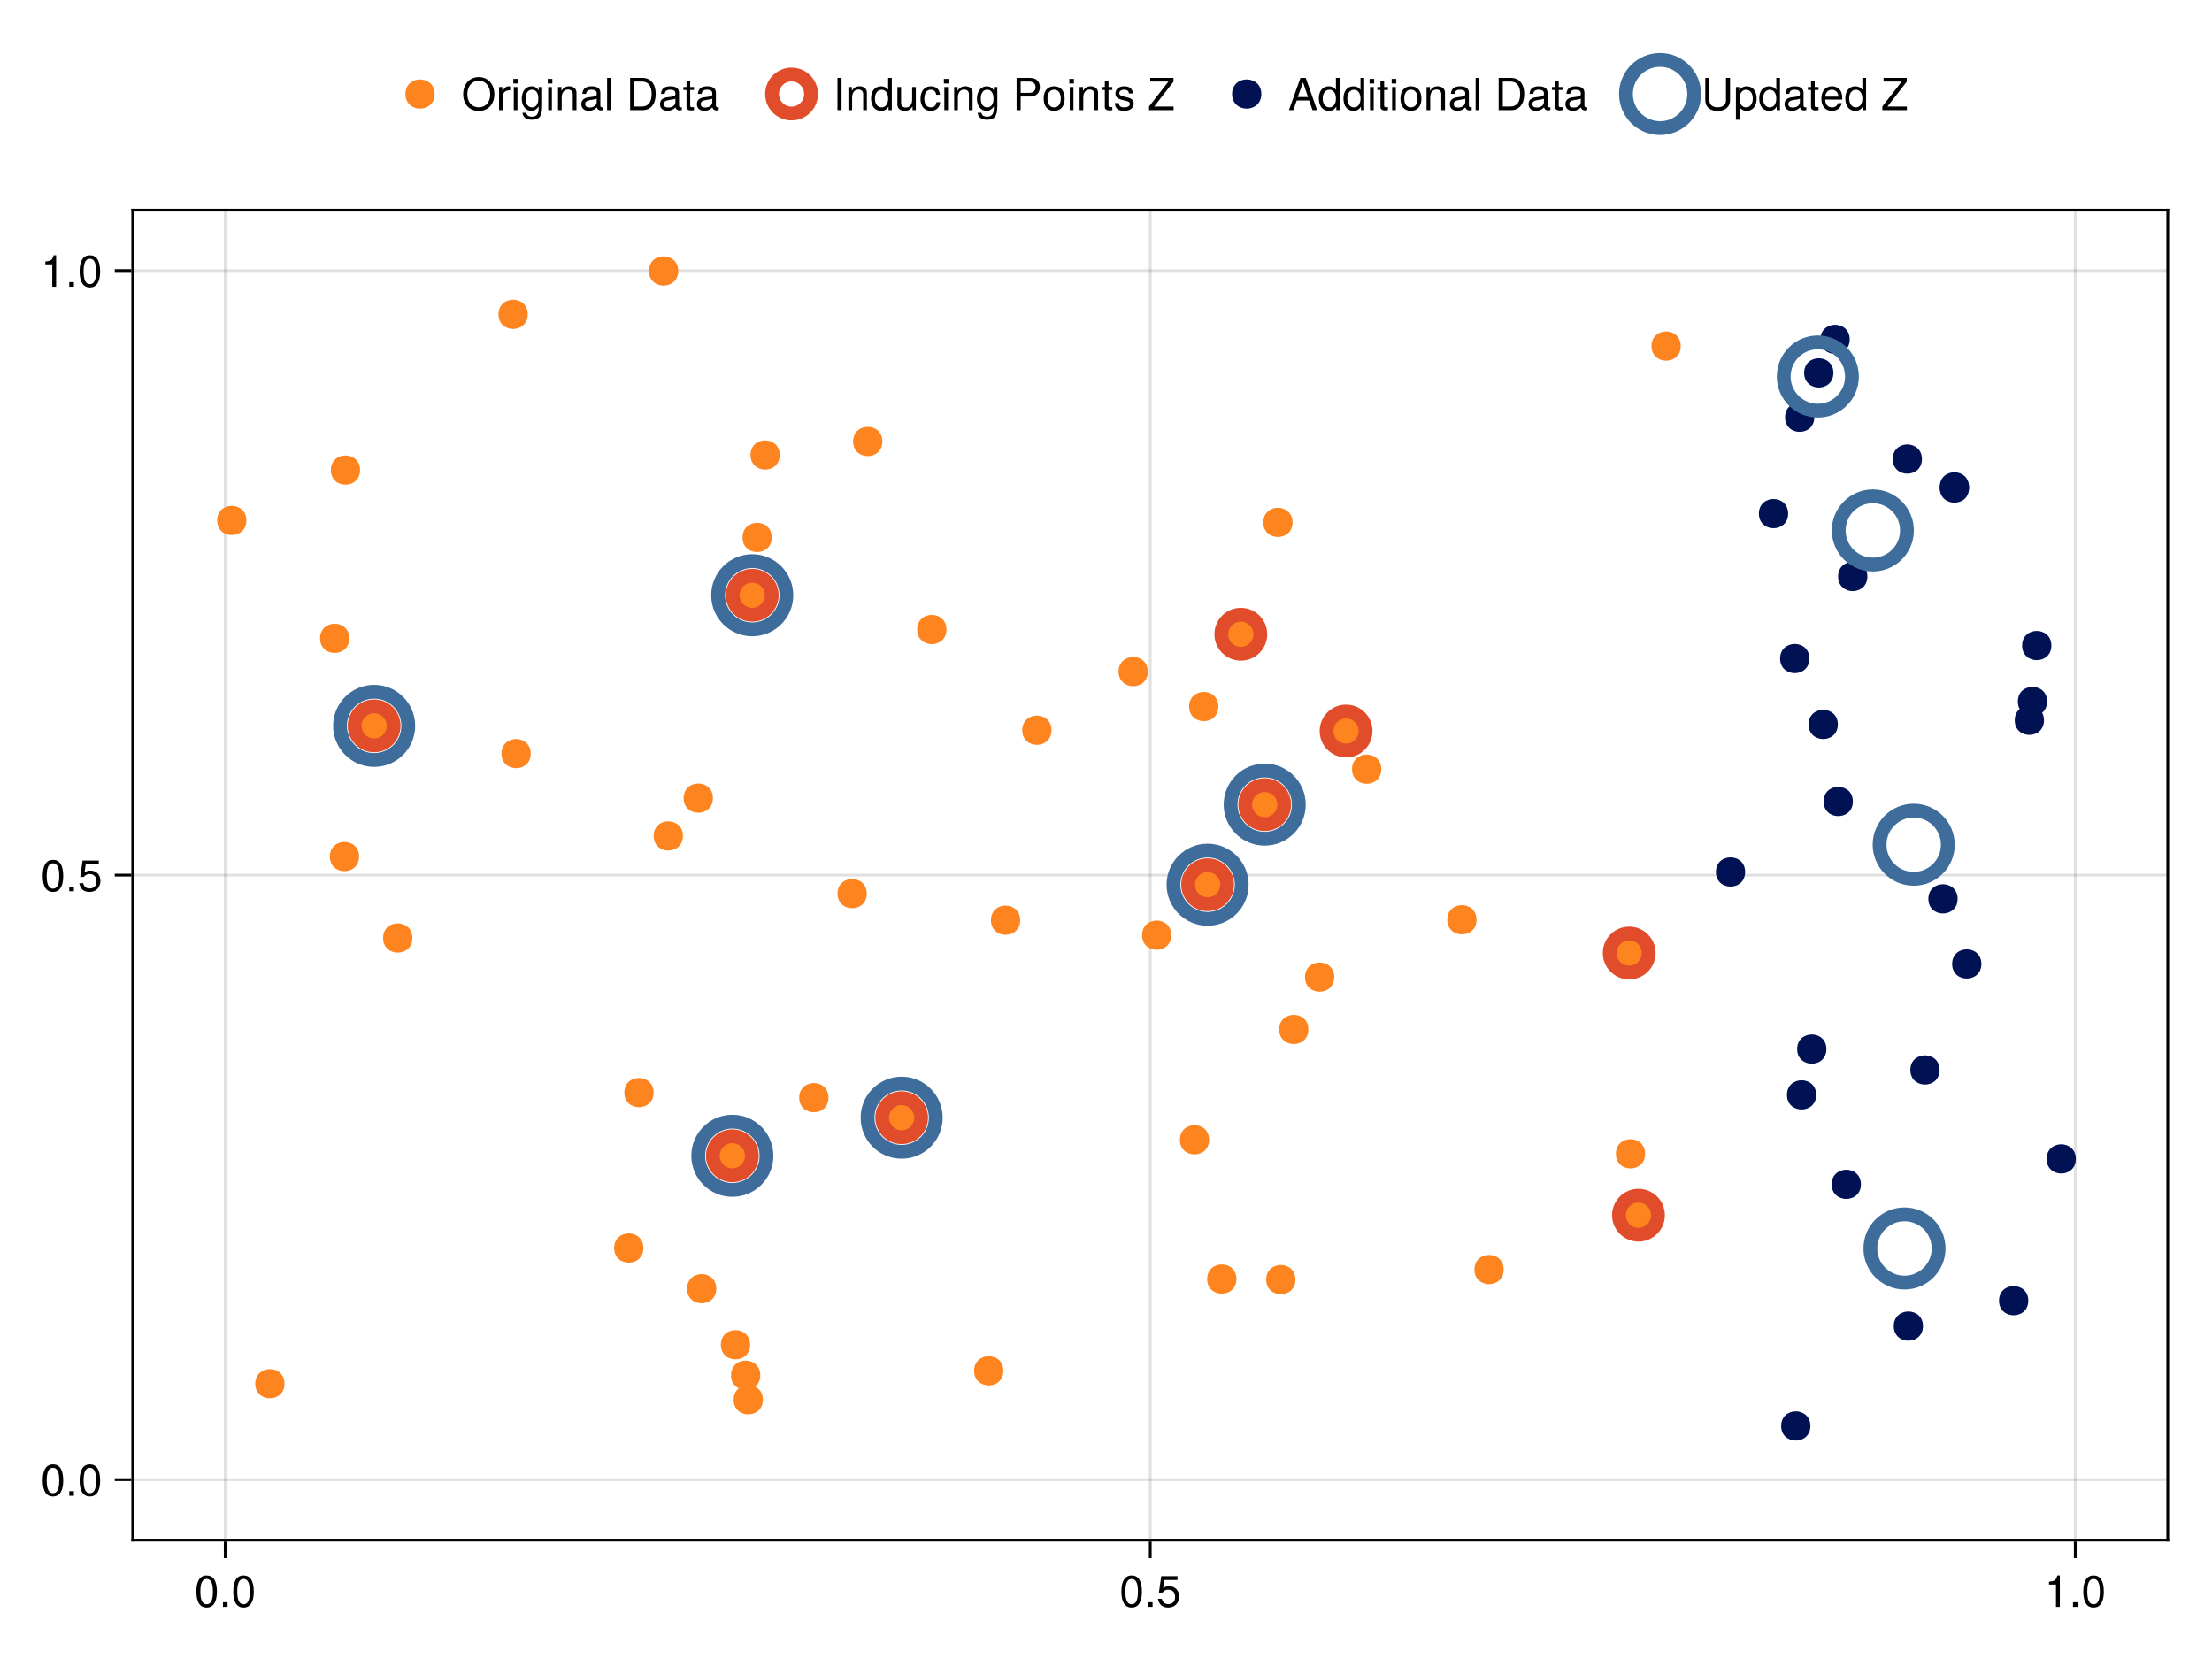 <?xml version="1.0" encoding="UTF-8"?>
<svg xmlns="http://www.w3.org/2000/svg" xmlns:xlink="http://www.w3.org/1999/xlink" width="600pt" height="450pt" viewBox="0 0 600 450" version="1.1">
<defs>
<g>
<symbol overflow="visible" id="glyph0-0">
<path style="stroke:none;" d="M 0.234 -8.75 C 0.234 -8.75 0.234 0 0.234 0 C 0.234 0 5.641 0 5.641 0 C 5.641 0 5.641 -8.75 5.641 -8.75 C 5.641 -8.75 0.234 -8.75 0.234 -8.75 Z M 0.859 -0.625 C 0.859 -0.625 0.859 -8.125 0.859 -8.125 C 0.859 -8.125 5.016 -8.125 5.016 -8.125 C 5.016 -8.125 5.016 -0.625 5.016 -0.625 C 5.016 -0.625 0.859 -0.625 0.859 -0.625 Z M 0.859 -0.625 "/>
</symbol>
<symbol overflow="visible" id="glyph0-1">
<path style="stroke:none;" d="M 6.078 -4.094 C 6.078 -1.297 5.094 0.188 3.297 0.188 C 1.469 0.188 0.516 -1.297 0.516 -4.156 C 0.516 -7.016 1.469 -8.516 3.297 -8.516 C 5.141 -8.516 6.078 -7.047 6.078 -4.094 Z M 5 -4.188 C 5 -6.469 4.438 -7.578 3.297 -7.578 C 2.156 -7.578 1.594 -6.484 1.594 -4.156 C 1.594 -1.828 2.156 -0.703 3.281 -0.703 C 4.453 -0.703 5 -1.781 5 -4.188 Z M 5 -4.188 "/>
</symbol>
<symbol overflow="visible" id="glyph1-0">
<path style="stroke:none;" d="M 0.234 -8.75 C 0.234 -8.75 0.234 0 0.234 0 C 0.234 0 5.641 0 5.641 0 C 5.641 0 5.641 -8.75 5.641 -8.75 C 5.641 -8.75 0.234 -8.75 0.234 -8.75 Z M 0.859 -0.625 C 0.859 -0.625 0.859 -8.125 0.859 -8.125 C 0.859 -8.125 5.016 -8.125 5.016 -8.125 C 5.016 -8.125 5.016 -0.625 5.016 -0.625 C 5.016 -0.625 0.859 -0.625 0.859 -0.625 Z M 0.859 -0.625 "/>
</symbol>
<symbol overflow="visible" id="glyph1-1">
<path style="stroke:none;" d="M 2.297 0 C 2.297 0 1.047 0 1.047 0 C 1.047 0 1.047 -1.25 1.047 -1.25 C 1.047 -1.25 2.297 -1.25 2.297 -1.25 C 2.297 -1.25 2.297 0 2.297 0 Z M 2.297 0 "/>
</symbol>
<symbol overflow="visible" id="glyph2-0">
<path style="stroke:none;" d="M 0.234 -8.75 C 0.234 -8.75 0.234 0 0.234 0 C 0.234 0 5.641 0 5.641 0 C 5.641 0 5.641 -8.75 5.641 -8.75 C 5.641 -8.75 0.234 -8.75 0.234 -8.75 Z M 0.859 -0.625 C 0.859 -0.625 0.859 -8.125 0.859 -8.125 C 0.859 -8.125 5.016 -8.125 5.016 -8.125 C 5.016 -8.125 5.016 -0.625 5.016 -0.625 C 5.016 -0.625 0.859 -0.625 0.859 -0.625 Z M 0.859 -0.625 "/>
</symbol>
<symbol overflow="visible" id="glyph2-1">
<path style="stroke:none;" d="M 6.078 -4.094 C 6.078 -1.297 5.094 0.188 3.297 0.188 C 1.469 0.188 0.516 -1.297 0.516 -4.156 C 0.516 -7.016 1.469 -8.516 3.297 -8.516 C 5.141 -8.516 6.078 -7.047 6.078 -4.094 Z M 5 -4.188 C 5 -6.469 4.438 -7.578 3.297 -7.578 C 2.156 -7.578 1.594 -6.484 1.594 -4.156 C 1.594 -1.828 2.156 -0.703 3.281 -0.703 C 4.453 -0.703 5 -1.781 5 -4.188 Z M 5 -4.188 "/>
</symbol>
<symbol overflow="visible" id="glyph2-2">
<path style="stroke:none;" d="M 2.297 0 C 2.297 0 1.047 0 1.047 0 C 1.047 0 1.047 -1.25 1.047 -1.25 C 1.047 -1.25 2.297 -1.25 2.297 -1.25 C 2.297 -1.25 2.297 0 2.297 0 Z M 2.297 0 "/>
</symbol>
<symbol overflow="visible" id="glyph2-3">
<path style="stroke:none;" d="M 4.156 0 C 4.156 0 3.109 0 3.109 0 C 3.109 0 3.109 -6.062 3.109 -6.062 C 3.109 -6.062 1.219 -6.062 1.219 -6.062 C 1.219 -6.062 1.219 -6.812 1.219 -6.812 C 2.859 -7.016 3.094 -7.203 3.469 -8.516 C 3.469 -8.516 4.156 -8.516 4.156 -8.516 C 4.156 -8.516 4.156 0 4.156 0 Z M 4.156 0 "/>
</symbol>
<symbol overflow="visible" id="glyph3-0">
<path style="stroke:none;" d="M 0.234 -8.75 C 0.234 -8.75 0.234 0 0.234 0 C 0.234 0 5.641 0 5.641 0 C 5.641 0 5.641 -8.75 5.641 -8.75 C 5.641 -8.75 0.234 -8.75 0.234 -8.75 Z M 0.859 -0.625 C 0.859 -0.625 0.859 -8.125 0.859 -8.125 C 0.859 -8.125 5.016 -8.125 5.016 -8.125 C 5.016 -8.125 5.016 -0.625 5.016 -0.625 C 5.016 -0.625 0.859 -0.625 0.859 -0.625 Z M 0.859 -0.625 "/>
</symbol>
<symbol overflow="visible" id="glyph3-1">
<path style="stroke:none;" d="M 6.156 -2.812 C 6.156 -1.016 4.953 0.188 3.234 0.188 C 1.734 0.188 0.766 -0.484 0.422 -2.188 C 0.422 -2.188 1.469 -2.188 1.469 -2.188 C 1.734 -1.219 2.297 -0.75 3.219 -0.75 C 4.375 -0.75 5.078 -1.453 5.078 -2.672 C 5.078 -3.938 4.359 -4.672 3.219 -4.672 C 2.562 -4.672 2.141 -4.469 1.656 -3.875 C 1.656 -3.875 0.688 -3.875 0.688 -3.875 C 0.688 -3.875 1.312 -8.328 1.312 -8.328 C 1.312 -8.328 5.719 -8.328 5.719 -8.328 C 5.719 -8.328 5.719 -7.281 5.719 -7.281 C 5.719 -7.281 2.172 -7.281 2.172 -7.281 C 2.172 -7.281 1.844 -5.094 1.844 -5.094 C 2.328 -5.453 2.812 -5.609 3.406 -5.609 C 5.047 -5.609 6.156 -4.5 6.156 -2.812 Z M 6.156 -2.812 "/>
</symbol>
<symbol overflow="visible" id="glyph4-0">
<path style="stroke:none;" d="M 0.234 -8.75 C 0.234 -8.75 0.234 0 0.234 0 C 0.234 0 5.641 0 5.641 0 C 5.641 0 5.641 -8.75 5.641 -8.75 C 5.641 -8.75 0.234 -8.75 0.234 -8.75 Z M 0.859 -0.625 C 0.859 -0.625 0.859 -8.125 0.859 -8.125 C 0.859 -8.125 5.016 -8.125 5.016 -8.125 C 5.016 -8.125 5.016 -0.625 5.016 -0.625 C 5.016 -0.625 0.859 -0.625 0.859 -0.625 Z M 0.859 -0.625 "/>
</symbol>
<symbol overflow="visible" id="glyph4-1">
<path style="stroke:none;" d="M 2.297 0 C 2.297 0 1.047 0 1.047 0 C 1.047 0 1.047 -1.25 1.047 -1.25 C 1.047 -1.25 2.297 -1.25 2.297 -1.25 C 2.297 -1.25 2.297 0 2.297 0 Z M 2.297 0 "/>
</symbol>
<symbol overflow="visible" id="glyph5-0">
<path style="stroke:none;" d="M 0.234 -8.75 C 0.234 -8.75 0.234 0 0.234 0 C 0.234 0 5.641 0 5.641 0 C 5.641 0 5.641 -8.75 5.641 -8.75 C 5.641 -8.75 0.234 -8.75 0.234 -8.75 Z M 0.859 -0.625 C 0.859 -0.625 0.859 -8.125 0.859 -8.125 C 0.859 -8.125 5.016 -8.125 5.016 -8.125 C 5.016 -8.125 5.016 -0.625 5.016 -0.625 C 5.016 -0.625 0.859 -0.625 0.859 -0.625 Z M 0.859 -0.625 "/>
</symbol>
<symbol overflow="visible" id="glyph5-1">
<path style="stroke:none;" d="M 6.078 -4.094 C 6.078 -1.297 5.094 0.188 3.297 0.188 C 1.469 0.188 0.516 -1.297 0.516 -4.156 C 0.516 -7.016 1.469 -8.516 3.297 -8.516 C 5.141 -8.516 6.078 -7.047 6.078 -4.094 Z M 5 -4.188 C 5 -6.469 4.438 -7.578 3.297 -7.578 C 2.156 -7.578 1.594 -6.484 1.594 -4.156 C 1.594 -1.828 2.156 -0.703 3.281 -0.703 C 4.453 -0.703 5 -1.781 5 -4.188 Z M 5 -4.188 "/>
</symbol>
<symbol overflow="visible" id="glyph6-0">
<path style="stroke:none;" d="M 0.234 -8.75 C 0.234 -8.75 0.234 0 0.234 0 C 0.234 0 5.641 0 5.641 0 C 5.641 0 5.641 -8.75 5.641 -8.75 C 5.641 -8.75 0.234 -8.75 0.234 -8.75 Z M 0.859 -0.625 C 0.859 -0.625 0.859 -8.125 0.859 -8.125 C 0.859 -8.125 5.016 -8.125 5.016 -8.125 C 5.016 -8.125 5.016 -0.625 5.016 -0.625 C 5.016 -0.625 0.859 -0.625 0.859 -0.625 Z M 0.859 -0.625 "/>
</symbol>
<symbol overflow="visible" id="glyph6-1">
<path style="stroke:none;" d="M 6.078 -4.094 C 6.078 -1.297 5.094 0.188 3.297 0.188 C 1.469 0.188 0.516 -1.297 0.516 -4.156 C 0.516 -7.016 1.469 -8.516 3.297 -8.516 C 5.141 -8.516 6.078 -7.047 6.078 -4.094 Z M 5 -4.188 C 5 -6.469 4.438 -7.578 3.297 -7.578 C 2.156 -7.578 1.594 -6.484 1.594 -4.156 C 1.594 -1.828 2.156 -0.703 3.281 -0.703 C 4.453 -0.703 5 -1.781 5 -4.188 Z M 5 -4.188 "/>
</symbol>
<symbol overflow="visible" id="glyph6-2">
<path style="stroke:none;" d="M 6.156 -2.812 C 6.156 -1.016 4.953 0.188 3.234 0.188 C 1.734 0.188 0.766 -0.484 0.422 -2.188 C 0.422 -2.188 1.469 -2.188 1.469 -2.188 C 1.734 -1.219 2.297 -0.75 3.219 -0.75 C 4.375 -0.75 5.078 -1.453 5.078 -2.672 C 5.078 -3.938 4.359 -4.672 3.219 -4.672 C 2.562 -4.672 2.141 -4.469 1.656 -3.875 C 1.656 -3.875 0.688 -3.875 0.688 -3.875 C 0.688 -3.875 1.312 -8.328 1.312 -8.328 C 1.312 -8.328 5.719 -8.328 5.719 -8.328 C 5.719 -8.328 5.719 -7.281 5.719 -7.281 C 5.719 -7.281 2.172 -7.281 2.172 -7.281 C 2.172 -7.281 1.844 -5.094 1.844 -5.094 C 2.328 -5.453 2.812 -5.609 3.406 -5.609 C 5.047 -5.609 6.156 -4.5 6.156 -2.812 Z M 6.156 -2.812 "/>
</symbol>
<symbol overflow="visible" id="glyph7-0">
<path style="stroke:none;" d="M 0.234 -8.75 C 0.234 -8.75 0.234 0 0.234 0 C 0.234 0 5.641 0 5.641 0 C 5.641 0 5.641 -8.75 5.641 -8.75 C 5.641 -8.75 0.234 -8.75 0.234 -8.75 Z M 0.859 -0.625 C 0.859 -0.625 0.859 -8.125 0.859 -8.125 C 0.859 -8.125 5.016 -8.125 5.016 -8.125 C 5.016 -8.125 5.016 -0.625 5.016 -0.625 C 5.016 -0.625 0.859 -0.625 0.859 -0.625 Z M 0.859 -0.625 "/>
</symbol>
<symbol overflow="visible" id="glyph7-1">
<path style="stroke:none;" d="M 2.297 0 C 2.297 0 1.047 0 1.047 0 C 1.047 0 1.047 -1.25 1.047 -1.25 C 1.047 -1.25 2.297 -1.25 2.297 -1.25 C 2.297 -1.25 2.297 0 2.297 0 Z M 2.297 0 "/>
</symbol>
<symbol overflow="visible" id="glyph8-0">
<path style="stroke:none;" d="M 0.234 -8.75 C 0.234 -8.75 0.234 0 0.234 0 C 0.234 0 5.641 0 5.641 0 C 5.641 0 5.641 -8.75 5.641 -8.75 C 5.641 -8.75 0.234 -8.75 0.234 -8.75 Z M 0.859 -0.625 C 0.859 -0.625 0.859 -8.125 0.859 -8.125 C 0.859 -8.125 5.016 -8.125 5.016 -8.125 C 5.016 -8.125 5.016 -0.625 5.016 -0.625 C 5.016 -0.625 0.859 -0.625 0.859 -0.625 Z M 0.859 -0.625 "/>
</symbol>
<symbol overflow="visible" id="glyph8-1">
<path style="stroke:none;" d="M 4.156 0 C 4.156 0 3.109 0 3.109 0 C 3.109 0 3.109 -6.062 3.109 -6.062 C 3.109 -6.062 1.219 -6.062 1.219 -6.062 C 1.219 -6.062 1.219 -6.812 1.219 -6.812 C 2.859 -7.016 3.094 -7.203 3.469 -8.516 C 3.469 -8.516 4.156 -8.516 4.156 -8.516 C 4.156 -8.516 4.156 0 4.156 0 Z M 4.156 0 "/>
</symbol>
<symbol overflow="visible" id="glyph8-2">
<path style="stroke:none;" d="M 6.078 -4.094 C 6.078 -1.297 5.094 0.188 3.297 0.188 C 1.469 0.188 0.516 -1.297 0.516 -4.156 C 0.516 -7.016 1.469 -8.516 3.297 -8.516 C 5.141 -8.516 6.078 -7.047 6.078 -4.094 Z M 5 -4.188 C 5 -6.469 4.438 -7.578 3.297 -7.578 C 2.156 -7.578 1.594 -6.484 1.594 -4.156 C 1.594 -1.828 2.156 -0.703 3.281 -0.703 C 4.453 -0.703 5 -1.781 5 -4.188 Z M 5 -4.188 "/>
</symbol>
<symbol overflow="visible" id="glyph9-0">
<path style="stroke:none;" d="M 0.234 -8.75 C 0.234 -8.75 0.234 0 0.234 0 C 0.234 0 5.641 0 5.641 0 C 5.641 0 5.641 -8.75 5.641 -8.75 C 5.641 -8.75 0.234 -8.75 0.234 -8.75 Z M 0.859 -0.625 C 0.859 -0.625 0.859 -8.125 0.859 -8.125 C 0.859 -8.125 5.016 -8.125 5.016 -8.125 C 5.016 -8.125 5.016 -0.625 5.016 -0.625 C 5.016 -0.625 0.859 -0.625 0.859 -0.625 Z M 0.859 -0.625 "/>
</symbol>
<symbol overflow="visible" id="glyph9-1">
<path style="stroke:none;" d="M 2.297 0 C 2.297 0 1.047 0 1.047 0 C 1.047 0 1.047 -1.25 1.047 -1.25 C 1.047 -1.25 2.297 -1.25 2.297 -1.25 C 2.297 -1.25 2.297 0 2.297 0 Z M 2.297 0 "/>
</symbol>
<symbol overflow="visible" id="glyph9-2">
<path style="stroke:none;" d="M 8.906 -4.234 C 8.906 -1.672 7.25 0.219 4.688 0.219 C 2.156 0.219 0.453 -1.578 0.453 -4.312 C 0.453 -7.047 2.156 -8.969 4.672 -8.969 C 7.234 -8.969 8.906 -7.062 8.906 -4.234 Z M 7.781 -4.266 C 7.781 -6.469 6.562 -7.984 4.672 -7.984 C 2.812 -7.984 1.578 -6.469 1.578 -4.312 C 1.578 -2.141 2.812 -0.766 4.688 -0.766 C 6.531 -0.766 7.781 -2.141 7.781 -4.266 Z M 7.781 -4.266 "/>
</symbol>
<symbol overflow="visible" id="glyph9-3">
<path style="stroke:none;" d="M 1.844 0 C 1.844 0 0.844 0 0.844 0 C 0.844 0 0.844 -6.281 0.844 -6.281 C 0.844 -6.281 1.844 -6.281 1.844 -6.281 C 1.844 -6.281 1.844 0 1.844 0 Z M 1.969 -7.234 C 1.969 -7.234 0.719 -7.234 0.719 -7.234 C 0.719 -7.234 0.719 -8.484 0.719 -8.484 C 0.719 -8.484 1.969 -8.484 1.969 -8.484 C 1.969 -8.484 1.969 -7.234 1.969 -7.234 Z M 1.969 -7.234 "/>
</symbol>
<symbol overflow="visible" id="glyph9-4">
<path style="stroke:none;" d="M 8 -4.375 C 8 -1.656 6.641 0 4.438 0 C 4.438 0 1.062 0 1.062 0 C 1.062 0 1.062 -8.75 1.062 -8.75 C 1.062 -8.75 4.438 -8.75 4.438 -8.75 C 6.656 -8.75 8 -7.094 8 -4.375 Z M 6.891 -4.375 C 6.891 -6.594 5.969 -7.766 4.25 -7.766 C 4.25 -7.766 2.188 -7.766 2.188 -7.766 C 2.188 -7.766 2.188 -0.984 2.188 -0.984 C 2.188 -0.984 4.25 -0.984 4.25 -0.984 C 5.969 -0.984 6.891 -2.156 6.891 -4.375 Z M 6.891 -4.375 "/>
</symbol>
<symbol overflow="visible" id="glyph9-5">
<path style="stroke:none;" d="M 6.422 -0.031 C 6.094 0.062 5.938 0.078 5.734 0.078 C 5.25 0.078 4.812 -0.266 4.703 -0.75 C 4.156 -0.156 3.375 0.188 2.562 0.188 C 1.297 0.188 0.5 -0.484 0.5 -1.625 C 0.5 -2.406 0.875 -2.969 1.609 -3.266 C 1.984 -3.422 2.203 -3.469 3.625 -3.641 C 4.422 -3.75 4.672 -3.922 4.672 -4.344 C 4.672 -4.344 4.672 -4.609 4.672 -4.609 C 4.672 -5.203 4.156 -5.547 3.266 -5.547 C 2.328 -5.547 1.875 -5.203 1.781 -4.422 C 1.781 -4.422 0.781 -4.422 0.781 -4.422 C 0.844 -5.875 1.781 -6.469 3.297 -6.469 C 4.844 -6.469 5.656 -5.875 5.656 -4.75 C 5.656 -4.75 5.656 -1.25 5.656 -1.25 C 5.656 -0.938 5.859 -0.75 6.203 -0.75 C 6.266 -0.75 6.312 -0.75 6.422 -0.781 C 6.422 -0.781 6.422 -0.031 6.422 -0.031 Z M 4.672 -2.172 C 4.672 -2.172 4.672 -3.109 4.672 -3.109 C 4.328 -2.953 4.109 -2.906 3.062 -2.766 C 1.984 -2.609 1.547 -2.312 1.547 -1.656 C 1.547 -0.969 2 -0.703 2.781 -0.703 C 3.75 -0.703 4.672 -1.266 4.672 -2.172 Z M 4.672 -2.172 "/>
</symbol>
<symbol overflow="visible" id="glyph10-0">
<path style="stroke:none;" d="M 0.234 -8.75 C 0.234 -8.75 0.234 0 0.234 0 C 0.234 0 5.641 0 5.641 0 C 5.641 0 5.641 -8.75 5.641 -8.75 C 5.641 -8.75 0.234 -8.75 0.234 -8.75 Z M 0.859 -0.625 C 0.859 -0.625 0.859 -8.125 0.859 -8.125 C 0.859 -8.125 5.016 -8.125 5.016 -8.125 C 5.016 -8.125 5.016 -0.625 5.016 -0.625 C 5.016 -0.625 0.859 -0.625 0.859 -0.625 Z M 0.859 -0.625 "/>
</symbol>
<symbol overflow="visible" id="glyph10-1">
<path style="stroke:none;" d="M 3.859 -5.406 C 2.297 -5.391 1.844 -4.688 1.844 -3.266 C 1.844 -3.266 1.844 0 1.844 0 C 1.844 0 0.844 0 0.844 0 C 0.844 0 0.844 -6.281 0.844 -6.281 C 0.844 -6.281 1.75 -6.281 1.75 -6.281 C 1.75 -6.281 1.75 -5.141 1.75 -5.141 C 2.328 -6.078 2.812 -6.469 3.469 -6.469 C 3.594 -6.469 3.688 -6.453 3.859 -6.438 C 3.859 -6.438 3.859 -5.406 3.859 -5.406 Z M 3.859 -5.406 "/>
</symbol>
<symbol overflow="visible" id="glyph10-2">
<path style="stroke:none;" d="M 5.875 -1.031 C 5.875 1.734 5.031 2.609 3.062 2.609 C 1.578 2.609 0.656 1.906 0.547 0.719 C 0.547 0.719 1.578 0.719 1.578 0.719 C 1.688 1.484 2.297 1.781 3.094 1.781 C 4.266 1.781 4.938 1.141 4.938 -0.531 C 4.938 -0.531 4.938 -0.953 4.938 -0.953 C 4.281 -0.156 3.734 0.188 2.938 0.188 C 1.469 0.188 0.344 -1.109 0.344 -3.078 C 0.344 -5.125 1.422 -6.469 3.031 -6.469 C 3.828 -6.469 4.438 -6.125 4.938 -5.375 C 4.938 -5.375 4.938 -6.281 4.938 -6.281 C 4.938 -6.281 5.875 -6.281 5.875 -6.281 C 5.875 -6.281 5.875 -1.031 5.875 -1.031 Z M 4.844 -3.109 C 4.844 -4.625 4.219 -5.547 3.125 -5.547 C 2.062 -5.547 1.391 -4.656 1.391 -3.141 C 1.391 -1.625 2.047 -0.75 3.141 -0.75 C 4.203 -0.75 4.844 -1.609 4.844 -3.109 Z M 4.844 -3.109 "/>
</symbol>
<symbol overflow="visible" id="glyph10-3">
<path style="stroke:none;" d=""/>
</symbol>
<symbol overflow="visible" id="glyph10-4">
<path style="stroke:none;" d="M 6.422 -0.031 C 6.094 0.062 5.938 0.078 5.734 0.078 C 5.25 0.078 4.812 -0.266 4.703 -0.75 C 4.156 -0.156 3.375 0.188 2.562 0.188 C 1.297 0.188 0.5 -0.484 0.5 -1.625 C 0.5 -2.406 0.875 -2.969 1.609 -3.266 C 1.984 -3.422 2.203 -3.469 3.625 -3.641 C 4.422 -3.75 4.672 -3.922 4.672 -4.344 C 4.672 -4.344 4.672 -4.609 4.672 -4.609 C 4.672 -5.203 4.156 -5.547 3.266 -5.547 C 2.328 -5.547 1.875 -5.203 1.781 -4.422 C 1.781 -4.422 0.781 -4.422 0.781 -4.422 C 0.844 -5.875 1.781 -6.469 3.297 -6.469 C 4.844 -6.469 5.656 -5.875 5.656 -4.75 C 5.656 -4.75 5.656 -1.25 5.656 -1.25 C 5.656 -0.938 5.859 -0.75 6.203 -0.75 C 6.266 -0.75 6.312 -0.75 6.422 -0.781 C 6.422 -0.781 6.422 -0.031 6.422 -0.031 Z M 4.672 -2.172 C 4.672 -2.172 4.672 -3.109 4.672 -3.109 C 4.328 -2.953 4.109 -2.906 3.062 -2.766 C 1.984 -2.609 1.547 -2.312 1.547 -1.656 C 1.547 -0.969 2 -0.703 2.781 -0.703 C 3.75 -0.703 4.672 -1.266 4.672 -2.172 Z M 4.672 -2.172 "/>
</symbol>
<symbol overflow="visible" id="glyph10-5">
<path style="stroke:none;" d="M 2.312 0 C 2.312 0 1.203 0 1.203 0 C 1.203 0 1.203 -8.75 1.203 -8.75 C 1.203 -8.75 2.312 -8.75 2.312 -8.75 C 2.312 -8.75 2.312 0 2.312 0 Z M 2.312 0 "/>
</symbol>
<symbol overflow="visible" id="glyph10-6">
<path style="stroke:none;" d="M 5.844 0 C 5.844 0 4.844 0 4.844 0 C 4.844 0 4.844 -4.359 4.844 -4.359 C 4.844 -5.109 4.344 -5.594 3.547 -5.594 C 2.531 -5.594 1.844 -4.75 1.844 -3.469 C 1.844 -3.469 1.844 0 1.844 0 C 1.844 0 0.844 0 0.844 0 C 0.844 0 0.844 -6.281 0.844 -6.281 C 0.844 -6.281 1.766 -6.281 1.766 -6.281 C 1.766 -6.281 1.766 -5.234 1.766 -5.234 C 2.312 -6.109 2.922 -6.469 3.859 -6.469 C 5.062 -6.469 5.844 -5.797 5.844 -4.75 C 5.844 -4.75 5.844 0 5.844 0 Z M 5.844 0 "/>
</symbol>
<symbol overflow="visible" id="glyph10-7">
<path style="stroke:none;" d="M 5.938 0 C 5.938 0 5.047 0 5.047 0 C 5.047 0 5.047 -0.922 5.047 -0.922 C 4.516 -0.141 3.906 0.188 3.047 0.188 C 1.359 0.188 0.312 -1.078 0.312 -3.203 C 0.312 -5.203 1.375 -6.469 3.016 -6.469 C 3.859 -6.469 4.531 -6.125 4.938 -5.5 C 4.938 -5.5 4.938 -8.75 4.938 -8.75 C 4.938 -8.75 5.938 -8.75 5.938 -8.75 C 5.938 -8.75 5.938 0 5.938 0 Z M 4.938 -3.125 C 4.938 -4.578 4.266 -5.531 3.188 -5.531 C 2.094 -5.531 1.359 -4.609 1.359 -3.141 C 1.359 -1.688 2.094 -0.75 3.188 -0.75 C 4.25 -0.75 4.938 -1.672 4.938 -3.125 Z M 4.938 -3.125 "/>
</symbol>
<symbol overflow="visible" id="glyph10-8">
<path style="stroke:none;" d="M 5.719 -2.156 C 5.609 -0.719 4.656 0.188 3.156 0.188 C 1.453 0.188 0.375 -1.062 0.375 -3.078 C 0.375 -5.172 1.469 -6.469 3.172 -6.469 C 4.578 -6.469 5.531 -5.719 5.656 -4.172 C 5.656 -4.172 4.641 -4.172 4.641 -4.172 C 4.531 -5.047 4 -5.547 3.156 -5.547 C 2.062 -5.547 1.422 -4.656 1.422 -3.078 C 1.422 -1.594 2.078 -0.75 3.188 -0.75 C 4.031 -0.75 4.547 -1.156 4.719 -2.156 C 4.719 -2.156 5.719 -2.156 5.719 -2.156 Z M 5.719 -2.156 "/>
</symbol>
<symbol overflow="visible" id="glyph10-9">
<path style="stroke:none;" d="M 1.844 0 C 1.844 0 0.844 0 0.844 0 C 0.844 0 0.844 -6.281 0.844 -6.281 C 0.844 -6.281 1.844 -6.281 1.844 -6.281 C 1.844 -6.281 1.844 0 1.844 0 Z M 1.969 -7.234 C 1.969 -7.234 0.719 -7.234 0.719 -7.234 C 0.719 -7.234 0.719 -8.484 0.719 -8.484 C 0.719 -8.484 1.969 -8.484 1.969 -8.484 C 1.969 -8.484 1.969 -7.234 1.969 -7.234 Z M 1.969 -7.234 "/>
</symbol>
<symbol overflow="visible" id="glyph10-10">
<path style="stroke:none;" d="M 7.844 0 C 7.844 0 6.594 0 6.594 0 C 6.594 0 5.688 -2.625 5.688 -2.625 C 5.688 -2.625 2.312 -2.625 2.312 -2.625 C 2.312 -2.625 1.391 0 1.391 0 C 1.391 0 0.203 0 0.203 0 C 0.203 0 3.328 -8.75 3.328 -8.75 C 3.328 -8.75 4.766 -8.75 4.766 -8.75 C 4.766 -8.75 7.844 0 7.844 0 Z M 5.375 -3.562 C 5.375 -3.562 4.031 -7.547 4.031 -7.547 C 4.031 -7.547 2.594 -3.562 2.594 -3.562 C 2.594 -3.562 5.375 -3.562 5.375 -3.562 Z M 5.375 -3.562 "/>
</symbol>
<symbol overflow="visible" id="glyph10-11">
<path style="stroke:none;" d="M 3.047 0 C 2.719 0.062 2.469 0.078 2.234 0.078 C 1.453 0.078 1.016 -0.281 1.016 -0.906 C 1.016 -0.906 1.016 -5.469 1.016 -5.469 C 1.016 -5.469 0.172 -5.469 0.172 -5.469 C 0.172 -5.469 0.172 -6.281 0.172 -6.281 C 0.172 -6.281 1.016 -6.281 1.016 -6.281 C 1.016 -6.281 1.016 -8.016 1.016 -8.016 C 1.016 -8.016 2.016 -8.016 2.016 -8.016 C 2.016 -8.016 2.016 -6.281 2.016 -6.281 C 2.016 -6.281 3.047 -6.281 3.047 -6.281 C 3.047 -6.281 3.047 -5.469 3.047 -5.469 C 3.047 -5.469 2.016 -5.469 2.016 -5.469 C 2.016 -5.469 2.016 -1.359 2.016 -1.359 C 2.016 -0.906 2.141 -0.797 2.562 -0.797 C 2.766 -0.797 2.922 -0.797 3.047 -0.844 C 3.047 -0.844 3.047 0 3.047 0 Z M 3.047 0 "/>
</symbol>
<symbol overflow="visible" id="glyph10-12">
<path style="stroke:none;" d="M 6.125 -3.094 C 6.125 -1.031 5.047 0.188 3.281 0.188 C 1.484 0.188 0.438 -1.031 0.438 -3.141 C 0.438 -5.25 1.5 -6.469 3.266 -6.469 C 5.078 -6.469 6.125 -5.266 6.125 -3.094 Z M 5.078 -3.109 C 5.078 -4.672 4.406 -5.547 3.281 -5.547 C 2.156 -5.547 1.469 -4.656 1.469 -3.141 C 1.469 -1.625 2.156 -0.75 3.281 -0.75 C 4.375 -0.75 5.078 -1.625 5.078 -3.109 Z M 5.078 -3.109 "/>
</symbol>
<symbol overflow="visible" id="glyph10-13">
<path style="stroke:none;" d="M 1.812 0 C 1.812 0 0.812 0 0.812 0 C 0.812 0 0.812 -8.75 0.812 -8.75 C 0.812 -8.75 1.812 -8.75 1.812 -8.75 C 1.812 -8.75 1.812 0 1.812 0 Z M 1.812 0 "/>
</symbol>
<symbol overflow="visible" id="glyph10-14">
<path style="stroke:none;" d="M 8 -4.375 C 8 -1.656 6.641 0 4.438 0 C 4.438 0 1.062 0 1.062 0 C 1.062 0 1.062 -8.75 1.062 -8.75 C 1.062 -8.75 4.438 -8.75 4.438 -8.75 C 6.656 -8.75 8 -7.094 8 -4.375 Z M 6.891 -4.375 C 6.891 -6.594 5.969 -7.766 4.25 -7.766 C 4.25 -7.766 2.188 -7.766 2.188 -7.766 C 2.188 -7.766 2.188 -0.984 2.188 -0.984 C 2.188 -0.984 4.25 -0.984 4.25 -0.984 C 5.969 -0.984 6.891 -2.156 6.891 -4.375 Z M 6.891 -4.375 "/>
</symbol>
<symbol overflow="visible" id="glyph10-15">
<path style="stroke:none;" d="M 7.734 -2.656 C 7.734 -0.906 6.422 0.219 4.375 0.219 C 2.297 0.219 1.016 -0.891 1.016 -2.656 C 1.016 -2.656 1.016 -8.75 1.016 -8.75 C 1.016 -8.75 2.141 -8.75 2.141 -8.75 C 2.141 -8.75 2.141 -2.656 2.141 -2.656 C 2.141 -1.391 3.062 -0.766 4.375 -0.766 C 5.766 -0.766 6.625 -1.484 6.625 -2.656 C 6.625 -2.656 6.625 -8.75 6.625 -8.75 C 6.625 -8.75 7.734 -8.75 7.734 -8.75 C 7.734 -8.75 7.734 -2.656 7.734 -2.656 Z M 7.734 -2.656 "/>
</symbol>
<symbol overflow="visible" id="glyph10-16">
<path style="stroke:none;" d="M 6.156 -2.859 C 6.156 -2.859 1.531 -2.859 1.531 -2.859 C 1.547 -1.422 2.328 -0.75 3.375 -0.75 C 4.172 -0.75 4.734 -1.078 5.016 -1.906 C 5.016 -1.906 6.031 -1.906 6.031 -1.906 C 5.766 -0.641 4.781 0.188 3.344 0.188 C 1.578 0.188 0.484 -1.047 0.484 -3.109 C 0.484 -5.172 1.609 -6.469 3.359 -6.469 C 4.531 -6.469 5.5 -5.844 5.906 -4.812 C 6.078 -4.344 6.156 -3.766 6.156 -2.859 Z M 5.094 -3.75 C 5.094 -4.734 4.328 -5.547 3.344 -5.547 C 2.344 -5.547 1.625 -4.781 1.547 -3.672 C 1.547 -3.672 5.078 -3.672 5.078 -3.672 C 5.094 -3.703 5.094 -3.75 5.094 -3.75 Z M 5.094 -3.75 "/>
</symbol>
<symbol overflow="visible" id="glyph11-0">
<path style="stroke:none;" d="M 0.234 -8.75 C 0.234 -8.75 0.234 0 0.234 0 C 0.234 0 5.641 0 5.641 0 C 5.641 0 5.641 -8.75 5.641 -8.75 C 5.641 -8.75 0.234 -8.75 0.234 -8.75 Z M 0.859 -0.625 C 0.859 -0.625 0.859 -8.125 0.859 -8.125 C 0.859 -8.125 5.016 -8.125 5.016 -8.125 C 5.016 -8.125 5.016 -0.625 5.016 -0.625 C 5.016 -0.625 0.859 -0.625 0.859 -0.625 Z M 0.859 -0.625 "/>
</symbol>
<symbol overflow="visible" id="glyph11-1">
<path style="stroke:none;" d="M 1.844 0 C 1.844 0 0.844 0 0.844 0 C 0.844 0 0.844 -6.281 0.844 -6.281 C 0.844 -6.281 1.844 -6.281 1.844 -6.281 C 1.844 -6.281 1.844 0 1.844 0 Z M 1.969 -7.234 C 1.969 -7.234 0.719 -7.234 0.719 -7.234 C 0.719 -7.234 0.719 -8.484 0.719 -8.484 C 0.719 -8.484 1.969 -8.484 1.969 -8.484 C 1.969 -8.484 1.969 -7.234 1.969 -7.234 Z M 1.969 -7.234 "/>
</symbol>
<symbol overflow="visible" id="glyph11-2">
<path style="stroke:none;" d="M 5.844 0 C 5.844 0 4.844 0 4.844 0 C 4.844 0 4.844 -4.359 4.844 -4.359 C 4.844 -5.109 4.344 -5.594 3.547 -5.594 C 2.531 -5.594 1.844 -4.75 1.844 -3.469 C 1.844 -3.469 1.844 0 1.844 0 C 1.844 0 0.844 0 0.844 0 C 0.844 0 0.844 -6.281 0.844 -6.281 C 0.844 -6.281 1.766 -6.281 1.766 -6.281 C 1.766 -6.281 1.766 -5.234 1.766 -5.234 C 2.312 -6.109 2.922 -6.469 3.859 -6.469 C 5.062 -6.469 5.844 -5.797 5.844 -4.75 C 5.844 -4.75 5.844 0 5.844 0 Z M 5.844 0 "/>
</symbol>
<symbol overflow="visible" id="glyph11-3">
<path style="stroke:none;" d="M 6.422 -0.031 C 6.094 0.062 5.938 0.078 5.734 0.078 C 5.25 0.078 4.812 -0.266 4.703 -0.75 C 4.156 -0.156 3.375 0.188 2.562 0.188 C 1.297 0.188 0.5 -0.484 0.5 -1.625 C 0.5 -2.406 0.875 -2.969 1.609 -3.266 C 1.984 -3.422 2.203 -3.469 3.625 -3.641 C 4.422 -3.75 4.672 -3.922 4.672 -4.344 C 4.672 -4.344 4.672 -4.609 4.672 -4.609 C 4.672 -5.203 4.156 -5.547 3.266 -5.547 C 2.328 -5.547 1.875 -5.203 1.781 -4.422 C 1.781 -4.422 0.781 -4.422 0.781 -4.422 C 0.844 -5.875 1.781 -6.469 3.297 -6.469 C 4.844 -6.469 5.656 -5.875 5.656 -4.75 C 5.656 -4.75 5.656 -1.25 5.656 -1.25 C 5.656 -0.938 5.859 -0.75 6.203 -0.75 C 6.266 -0.75 6.312 -0.75 6.422 -0.781 C 6.422 -0.781 6.422 -0.031 6.422 -0.031 Z M 4.672 -2.172 C 4.672 -2.172 4.672 -3.109 4.672 -3.109 C 4.328 -2.953 4.109 -2.906 3.062 -2.766 C 1.984 -2.609 1.547 -2.312 1.547 -1.656 C 1.547 -0.969 2 -0.703 2.781 -0.703 C 3.75 -0.703 4.672 -1.266 4.672 -2.172 Z M 4.672 -2.172 "/>
</symbol>
<symbol overflow="visible" id="glyph11-4">
<path style="stroke:none;" d="M 1.812 0 C 1.812 0 0.812 0 0.812 0 C 0.812 0 0.812 -8.75 0.812 -8.75 C 0.812 -8.75 1.812 -8.75 1.812 -8.75 C 1.812 -8.75 1.812 0 1.812 0 Z M 1.812 0 "/>
</symbol>
<symbol overflow="visible" id="glyph11-5">
<path style="stroke:none;" d="M 3.047 0 C 2.719 0.062 2.469 0.078 2.234 0.078 C 1.453 0.078 1.016 -0.281 1.016 -0.906 C 1.016 -0.906 1.016 -5.469 1.016 -5.469 C 1.016 -5.469 0.172 -5.469 0.172 -5.469 C 0.172 -5.469 0.172 -6.281 0.172 -6.281 C 0.172 -6.281 1.016 -6.281 1.016 -6.281 C 1.016 -6.281 1.016 -8.016 1.016 -8.016 C 1.016 -8.016 2.016 -8.016 2.016 -8.016 C 2.016 -8.016 2.016 -6.281 2.016 -6.281 C 2.016 -6.281 3.047 -6.281 3.047 -6.281 C 3.047 -6.281 3.047 -5.469 3.047 -5.469 C 3.047 -5.469 2.016 -5.469 2.016 -5.469 C 2.016 -5.469 2.016 -1.359 2.016 -1.359 C 2.016 -0.906 2.141 -0.797 2.562 -0.797 C 2.766 -0.797 2.922 -0.797 3.047 -0.844 C 3.047 -0.844 3.047 0 3.047 0 Z M 3.047 0 "/>
</symbol>
<symbol overflow="visible" id="glyph12-0">
<path style="stroke:none;" d="M 0.234 -8.75 C 0.234 -8.75 0.234 0 0.234 0 C 0.234 0 5.641 0 5.641 0 C 5.641 0 5.641 -8.75 5.641 -8.75 C 5.641 -8.75 0.234 -8.75 0.234 -8.75 Z M 0.859 -0.625 C 0.859 -0.625 0.859 -8.125 0.859 -8.125 C 0.859 -8.125 5.016 -8.125 5.016 -8.125 C 5.016 -8.125 5.016 -0.625 5.016 -0.625 C 5.016 -0.625 0.859 -0.625 0.859 -0.625 Z M 0.859 -0.625 "/>
</symbol>
<symbol overflow="visible" id="glyph12-1">
<path style="stroke:none;" d="M 5.781 0 C 5.781 0 4.891 0 4.891 0 C 4.891 0 4.891 -0.969 4.891 -0.969 C 4.297 -0.141 3.703 0.188 2.781 0.188 C 1.562 0.188 0.781 -0.484 0.781 -1.531 C 0.781 -1.531 0.781 -6.281 0.781 -6.281 C 0.781 -6.281 1.781 -6.281 1.781 -6.281 C 1.781 -6.281 1.781 -1.938 1.781 -1.938 C 1.781 -1.172 2.281 -0.703 3.078 -0.703 C 4.109 -0.703 4.781 -1.531 4.781 -2.812 C 4.781 -2.812 4.781 -6.281 4.781 -6.281 C 4.781 -6.281 5.781 -6.281 5.781 -6.281 C 5.781 -6.281 5.781 0 5.781 0 Z M 5.781 0 "/>
</symbol>
<symbol overflow="visible" id="glyph12-2">
<path style="stroke:none;" d="M 7.406 -6.188 C 7.406 -4.734 6.391 -3.703 4.953 -3.703 C 4.953 -3.703 2.203 -3.703 2.203 -3.703 C 2.203 -3.703 2.203 0 2.203 0 C 2.203 0 1.094 0 1.094 0 C 1.094 0 1.094 -8.75 1.094 -8.75 C 1.094 -8.75 4.703 -8.75 4.703 -8.75 C 6.438 -8.75 7.406 -7.828 7.406 -6.188 Z M 6.234 -6.234 C 6.234 -7.188 5.609 -7.766 4.531 -7.766 C 4.531 -7.766 2.203 -7.766 2.203 -7.766 C 2.203 -7.766 2.203 -4.688 2.203 -4.688 C 2.203 -4.688 4.531 -4.688 4.531 -4.688 C 5.609 -4.688 6.234 -5.266 6.234 -6.234 Z M 6.234 -6.234 "/>
</symbol>
<symbol overflow="visible" id="glyph12-3">
<path style="stroke:none;" d="M 6.125 -3.094 C 6.125 -1.031 5.047 0.188 3.281 0.188 C 1.484 0.188 0.438 -1.031 0.438 -3.141 C 0.438 -5.25 1.5 -6.469 3.266 -6.469 C 5.078 -6.469 6.125 -5.266 6.125 -3.094 Z M 5.078 -3.109 C 5.078 -4.672 4.406 -5.547 3.281 -5.547 C 2.156 -5.547 1.469 -4.656 1.469 -3.141 C 1.469 -1.625 2.156 -0.75 3.281 -0.75 C 4.375 -0.75 5.078 -1.625 5.078 -3.109 Z M 5.078 -3.109 "/>
</symbol>
<symbol overflow="visible" id="glyph12-4">
<path style="stroke:none;" d="M 3.047 0 C 2.719 0.062 2.469 0.078 2.234 0.078 C 1.453 0.078 1.016 -0.281 1.016 -0.906 C 1.016 -0.906 1.016 -5.469 1.016 -5.469 C 1.016 -5.469 0.172 -5.469 0.172 -5.469 C 0.172 -5.469 0.172 -6.281 0.172 -6.281 C 0.172 -6.281 1.016 -6.281 1.016 -6.281 C 1.016 -6.281 1.016 -8.016 1.016 -8.016 C 1.016 -8.016 2.016 -8.016 2.016 -8.016 C 2.016 -8.016 2.016 -6.281 2.016 -6.281 C 2.016 -6.281 3.047 -6.281 3.047 -6.281 C 3.047 -6.281 3.047 -5.469 3.047 -5.469 C 3.047 -5.469 2.016 -5.469 2.016 -5.469 C 2.016 -5.469 2.016 -1.359 2.016 -1.359 C 2.016 -0.906 2.141 -0.797 2.562 -0.797 C 2.766 -0.797 2.922 -0.797 3.047 -0.844 C 3.047 -0.844 3.047 0 3.047 0 Z M 3.047 0 "/>
</symbol>
<symbol overflow="visible" id="glyph12-5">
<path style="stroke:none;" d="M 7 0 C 7 0 0.344 0 0.344 0 C 0.344 0 0.344 -0.984 0.344 -0.984 C 0.344 -0.984 5.594 -7.766 5.594 -7.766 C 5.594 -7.766 0.672 -7.766 0.672 -7.766 C 0.672 -7.766 0.672 -8.75 0.672 -8.75 C 0.672 -8.75 6.969 -8.75 6.969 -8.75 C 6.969 -8.75 6.969 -7.734 6.969 -7.734 C 6.969 -7.734 1.734 -0.984 1.734 -0.984 C 1.734 -0.984 7 -0.984 7 -0.984 C 7 -0.984 7 0 7 0 Z M 7 0 "/>
</symbol>
<symbol overflow="visible" id="glyph13-0">
<path style="stroke:none;" d="M 0.234 -8.75 C 0.234 -8.75 0.234 0 0.234 0 C 0.234 0 5.641 0 5.641 0 C 5.641 0 5.641 -8.75 5.641 -8.75 C 5.641 -8.75 0.234 -8.75 0.234 -8.75 Z M 0.859 -0.625 C 0.859 -0.625 0.859 -8.125 0.859 -8.125 C 0.859 -8.125 5.016 -8.125 5.016 -8.125 C 5.016 -8.125 5.016 -0.625 5.016 -0.625 C 5.016 -0.625 0.859 -0.625 0.859 -0.625 Z M 0.859 -0.625 "/>
</symbol>
<symbol overflow="visible" id="glyph13-1">
<path style="stroke:none;" d="M 5.875 -1.031 C 5.875 1.734 5.031 2.609 3.062 2.609 C 1.578 2.609 0.656 1.906 0.547 0.719 C 0.547 0.719 1.578 0.719 1.578 0.719 C 1.688 1.484 2.297 1.781 3.094 1.781 C 4.266 1.781 4.938 1.141 4.938 -0.531 C 4.938 -0.531 4.938 -0.953 4.938 -0.953 C 4.281 -0.156 3.734 0.188 2.938 0.188 C 1.469 0.188 0.344 -1.109 0.344 -3.078 C 0.344 -5.125 1.422 -6.469 3.031 -6.469 C 3.828 -6.469 4.438 -6.125 4.938 -5.375 C 4.938 -5.375 4.938 -6.281 4.938 -6.281 C 4.938 -6.281 5.875 -6.281 5.875 -6.281 C 5.875 -6.281 5.875 -1.031 5.875 -1.031 Z M 4.844 -3.109 C 4.844 -4.625 4.219 -5.547 3.125 -5.547 C 2.062 -5.547 1.391 -4.656 1.391 -3.141 C 1.391 -1.625 2.047 -0.75 3.141 -0.75 C 4.203 -0.75 4.844 -1.609 4.844 -3.109 Z M 4.844 -3.109 "/>
</symbol>
<symbol overflow="visible" id="glyph13-2">
<path style="stroke:none;" d=""/>
</symbol>
<symbol overflow="visible" id="glyph13-3">
<path style="stroke:none;" d="M 5.844 0 C 5.844 0 4.844 0 4.844 0 C 4.844 0 4.844 -4.359 4.844 -4.359 C 4.844 -5.109 4.344 -5.594 3.547 -5.594 C 2.531 -5.594 1.844 -4.75 1.844 -3.469 C 1.844 -3.469 1.844 0 1.844 0 C 1.844 0 0.844 0 0.844 0 C 0.844 0 0.844 -6.281 0.844 -6.281 C 0.844 -6.281 1.766 -6.281 1.766 -6.281 C 1.766 -6.281 1.766 -5.234 1.766 -5.234 C 2.312 -6.109 2.922 -6.469 3.859 -6.469 C 5.062 -6.469 5.844 -5.797 5.844 -4.75 C 5.844 -4.75 5.844 0 5.844 0 Z M 5.844 0 "/>
</symbol>
<symbol overflow="visible" id="glyph13-4">
<path style="stroke:none;" d="M 5.516 -1.766 C 5.516 -0.547 4.5 0.188 2.922 0.188 C 1.266 0.188 0.453 -0.469 0.406 -1.922 C 0.406 -1.922 1.469 -1.922 1.469 -1.922 C 1.594 -0.953 2.094 -0.75 3 -0.75 C 3.875 -0.75 4.469 -1.094 4.469 -1.688 C 4.469 -2.141 4.188 -2.344 3.484 -2.516 C 3.484 -2.516 2.562 -2.734 2.562 -2.734 C 1.062 -3.094 0.562 -3.562 0.562 -4.547 C 0.562 -5.719 1.516 -6.469 2.969 -6.469 C 4.422 -6.469 5.25 -5.766 5.25 -4.531 C 5.25 -4.531 4.203 -4.531 4.203 -4.531 C 4.172 -5.203 3.75 -5.547 2.938 -5.547 C 2.125 -5.547 1.609 -5.172 1.609 -4.594 C 1.609 -4.156 1.953 -3.891 2.766 -3.703 C 2.766 -3.703 3.734 -3.469 3.734 -3.469 C 4.984 -3.172 5.516 -2.703 5.516 -1.766 Z M 5.516 -1.766 "/>
</symbol>
<symbol overflow="visible" id="glyph14-0">
<path style="stroke:none;" d="M 0.234 -8.75 C 0.234 -8.75 0.234 0 0.234 0 C 0.234 0 5.641 0 5.641 0 C 5.641 0 5.641 -8.75 5.641 -8.75 C 5.641 -8.75 0.234 -8.75 0.234 -8.75 Z M 0.859 -0.625 C 0.859 -0.625 0.859 -8.125 0.859 -8.125 C 0.859 -8.125 5.016 -8.125 5.016 -8.125 C 5.016 -8.125 5.016 -0.625 5.016 -0.625 C 5.016 -0.625 0.859 -0.625 0.859 -0.625 Z M 0.859 -0.625 "/>
</symbol>
<symbol overflow="visible" id="glyph14-1">
<path style="stroke:none;" d="M 3.047 0 C 2.719 0.062 2.469 0.078 2.234 0.078 C 1.453 0.078 1.016 -0.281 1.016 -0.906 C 1.016 -0.906 1.016 -5.469 1.016 -5.469 C 1.016 -5.469 0.172 -5.469 0.172 -5.469 C 0.172 -5.469 0.172 -6.281 0.172 -6.281 C 0.172 -6.281 1.016 -6.281 1.016 -6.281 C 1.016 -6.281 1.016 -8.016 1.016 -8.016 C 1.016 -8.016 2.016 -8.016 2.016 -8.016 C 2.016 -8.016 2.016 -6.281 2.016 -6.281 C 2.016 -6.281 3.047 -6.281 3.047 -6.281 C 3.047 -6.281 3.047 -5.469 3.047 -5.469 C 3.047 -5.469 2.016 -5.469 2.016 -5.469 C 2.016 -5.469 2.016 -1.359 2.016 -1.359 C 2.016 -0.906 2.141 -0.797 2.562 -0.797 C 2.766 -0.797 2.922 -0.797 3.047 -0.844 C 3.047 -0.844 3.047 0 3.047 0 Z M 3.047 0 "/>
</symbol>
<symbol overflow="visible" id="glyph14-2">
<path style="stroke:none;" d="M 6.281 -3.078 C 6.281 -1.078 5.203 0.188 3.594 0.188 C 2.766 0.188 2.188 -0.109 1.656 -0.75 C 1.656 -0.75 1.656 2.609 1.656 2.609 C 1.656 2.609 0.656 2.609 0.656 2.609 C 0.656 2.609 0.656 -6.281 0.656 -6.281 C 0.656 -6.281 1.578 -6.281 1.578 -6.281 C 1.578 -6.281 1.578 -5.344 1.578 -5.344 C 2.047 -6.078 2.719 -6.469 3.578 -6.469 C 5.25 -6.469 6.281 -5.203 6.281 -3.078 Z M 5.234 -3.109 C 5.234 -4.609 4.516 -5.531 3.406 -5.531 C 2.359 -5.531 1.656 -4.578 1.656 -3.094 C 1.656 -1.625 2.359 -0.75 3.406 -0.75 C 4.5 -0.75 5.234 -1.688 5.234 -3.109 Z M 5.234 -3.109 "/>
</symbol>
<symbol overflow="visible" id="glyph14-3">
<path style="stroke:none;" d="M 6.422 -0.031 C 6.094 0.062 5.938 0.078 5.734 0.078 C 5.25 0.078 4.812 -0.266 4.703 -0.75 C 4.156 -0.156 3.375 0.188 2.562 0.188 C 1.297 0.188 0.5 -0.484 0.5 -1.625 C 0.5 -2.406 0.875 -2.969 1.609 -3.266 C 1.984 -3.422 2.203 -3.469 3.625 -3.641 C 4.422 -3.75 4.672 -3.922 4.672 -4.344 C 4.672 -4.344 4.672 -4.609 4.672 -4.609 C 4.672 -5.203 4.156 -5.547 3.266 -5.547 C 2.328 -5.547 1.875 -5.203 1.781 -4.422 C 1.781 -4.422 0.781 -4.422 0.781 -4.422 C 0.844 -5.875 1.781 -6.469 3.297 -6.469 C 4.844 -6.469 5.656 -5.875 5.656 -4.75 C 5.656 -4.75 5.656 -1.25 5.656 -1.25 C 5.656 -0.938 5.859 -0.75 6.203 -0.75 C 6.266 -0.75 6.312 -0.75 6.422 -0.781 C 6.422 -0.781 6.422 -0.031 6.422 -0.031 Z M 4.672 -2.172 C 4.672 -2.172 4.672 -3.109 4.672 -3.109 C 4.328 -2.953 4.109 -2.906 3.062 -2.766 C 1.984 -2.609 1.547 -2.312 1.547 -1.656 C 1.547 -0.969 2 -0.703 2.781 -0.703 C 3.75 -0.703 4.672 -1.266 4.672 -2.172 Z M 4.672 -2.172 "/>
</symbol>
<symbol overflow="visible" id="glyph14-4">
<path style="stroke:none;" d=""/>
</symbol>
<symbol overflow="visible" id="glyph15-0">
<path style="stroke:none;" d="M 0.234 -8.75 C 0.234 -8.75 0.234 0 0.234 0 C 0.234 0 5.641 0 5.641 0 C 5.641 0 5.641 -8.75 5.641 -8.75 C 5.641 -8.75 0.234 -8.75 0.234 -8.75 Z M 0.859 -0.625 C 0.859 -0.625 0.859 -8.125 0.859 -8.125 C 0.859 -8.125 5.016 -8.125 5.016 -8.125 C 5.016 -8.125 5.016 -0.625 5.016 -0.625 C 5.016 -0.625 0.859 -0.625 0.859 -0.625 Z M 0.859 -0.625 "/>
</symbol>
<symbol overflow="visible" id="glyph15-1">
<path style="stroke:none;" d="M 6.422 -0.031 C 6.094 0.062 5.938 0.078 5.734 0.078 C 5.25 0.078 4.812 -0.266 4.703 -0.75 C 4.156 -0.156 3.375 0.188 2.562 0.188 C 1.297 0.188 0.5 -0.484 0.5 -1.625 C 0.5 -2.406 0.875 -2.969 1.609 -3.266 C 1.984 -3.422 2.203 -3.469 3.625 -3.641 C 4.422 -3.75 4.672 -3.922 4.672 -4.344 C 4.672 -4.344 4.672 -4.609 4.672 -4.609 C 4.672 -5.203 4.156 -5.547 3.266 -5.547 C 2.328 -5.547 1.875 -5.203 1.781 -4.422 C 1.781 -4.422 0.781 -4.422 0.781 -4.422 C 0.844 -5.875 1.781 -6.469 3.297 -6.469 C 4.844 -6.469 5.656 -5.875 5.656 -4.75 C 5.656 -4.75 5.656 -1.25 5.656 -1.25 C 5.656 -0.938 5.859 -0.75 6.203 -0.75 C 6.266 -0.75 6.312 -0.75 6.422 -0.781 C 6.422 -0.781 6.422 -0.031 6.422 -0.031 Z M 4.672 -2.172 C 4.672 -2.172 4.672 -3.109 4.672 -3.109 C 4.328 -2.953 4.109 -2.906 3.062 -2.766 C 1.984 -2.609 1.547 -2.312 1.547 -1.656 C 1.547 -0.969 2 -0.703 2.781 -0.703 C 3.75 -0.703 4.672 -1.266 4.672 -2.172 Z M 4.672 -2.172 "/>
</symbol>
<symbol overflow="visible" id="glyph15-2">
<path style="stroke:none;" d="M 7 0 C 7 0 0.344 0 0.344 0 C 0.344 0 0.344 -0.984 0.344 -0.984 C 0.344 -0.984 5.594 -7.766 5.594 -7.766 C 5.594 -7.766 0.672 -7.766 0.672 -7.766 C 0.672 -7.766 0.672 -8.75 0.672 -8.75 C 0.672 -8.75 6.969 -8.75 6.969 -8.75 C 6.969 -8.75 6.969 -7.734 6.969 -7.734 C 6.969 -7.734 1.734 -0.984 1.734 -0.984 C 1.734 -0.984 7 -0.984 7 -0.984 C 7 -0.984 7 0 7 0 Z M 7 0 "/>
</symbol>
</g>
</defs>
<g id="surface56">
<rect x="0" y="0" width="600" height="450" style="fill:rgb(100%,100%,100%);fill-opacity:1;stroke:none;"/>
<path style=" stroke:none;fill-rule:nonzero;fill:rgb(100%,100%,100%);fill-opacity:1;" d="M 36 417.75 L 588 417.75 L 588 57 L 36 57 Z M 36 417.75 "/>
<path style="fill:none;stroke-width:1;stroke-linecap:butt;stroke-linejoin:miter;stroke:rgb(0%,0%,0%);stroke-opacity:0.12;stroke-miterlimit:2;" d="M 81.453 557 L 81.453 76 " transform="matrix(0.75,0,0,0.75,0,0)"/>
<path style="fill:none;stroke-width:1;stroke-linecap:butt;stroke-linejoin:miter;stroke:rgb(0%,0%,0%);stroke-opacity:0.12;stroke-miterlimit:2;" d="M 416 557 L 416 76 " transform="matrix(0.75,0,0,0.75,0,0)"/>
<path style="fill:none;stroke-width:1;stroke-linecap:butt;stroke-linejoin:miter;stroke:rgb(0%,0%,0%);stroke-opacity:0.12;stroke-miterlimit:2;" d="M 750.547 557 L 750.547 76 " transform="matrix(0.75,0,0,0.75,0,0)"/>
<path style="fill:none;stroke-width:1;stroke-linecap:butt;stroke-linejoin:miter;stroke:rgb(0%,0%,0%);stroke-opacity:0.12;stroke-miterlimit:2;" d="M 48 535.135 L 784 535.135 " transform="matrix(0.75,0,0,0.75,0,0)"/>
<path style="fill:none;stroke-width:1;stroke-linecap:butt;stroke-linejoin:miter;stroke:rgb(0%,0%,0%);stroke-opacity:0.12;stroke-miterlimit:2;" d="M 48 316.5 L 784 316.5 " transform="matrix(0.75,0,0,0.75,0,0)"/>
<path style="fill:none;stroke-width:1;stroke-linecap:butt;stroke-linejoin:miter;stroke:rgb(0%,0%,0%);stroke-opacity:0.12;stroke-miterlimit:2;" d="M 48 97.865 L 784 97.865 " transform="matrix(0.75,0,0,0.75,0,0)"/>
<g style="fill:rgb(0%,0%,0%);fill-opacity:1;">
  <use xlink:href="#glyph0-1" x="52.751" y="435.864"/>
</g>
<g style="fill:rgb(0%,0%,0%);fill-opacity:1;">
  <use xlink:href="#glyph1-1" x="59.423" y="435.864"/>
</g>
<g style="fill:rgb(0%,0%,0%);fill-opacity:1;">
  <use xlink:href="#glyph0-1" x="62.759" y="435.864"/>
</g>
<g style="fill:rgb(0%,0%,0%);fill-opacity:1;">
  <use xlink:href="#glyph2-1" x="303.66" y="435.864"/>
</g>
<g style="fill:rgb(0%,0%,0%);fill-opacity:1;">
  <use xlink:href="#glyph2-2" x="310.332" y="435.864"/>
</g>
<g style="fill:rgb(0%,0%,0%);fill-opacity:1;">
  <use xlink:href="#glyph3-1" x="313.668" y="435.864"/>
</g>
<g style="fill:rgb(0%,0%,0%);fill-opacity:1;">
  <use xlink:href="#glyph2-3" x="554.569" y="435.864"/>
</g>
<g style="fill:rgb(0%,0%,0%);fill-opacity:1;">
  <use xlink:href="#glyph4-1" x="561.241" y="435.864"/>
</g>
<g style="fill:rgb(0%,0%,0%);fill-opacity:1;">
  <use xlink:href="#glyph5-1" x="564.577" y="435.864"/>
</g>
<g style="fill:rgb(0%,0%,0%);fill-opacity:1;">
  <use xlink:href="#glyph6-1" x="11.07" y="405.726"/>
</g>
<g style="fill:rgb(0%,0%,0%);fill-opacity:1;">
  <use xlink:href="#glyph7-1" x="17.742" y="405.726"/>
</g>
<g style="fill:rgb(0%,0%,0%);fill-opacity:1;">
  <use xlink:href="#glyph6-1" x="21.078" y="405.726"/>
</g>
<g style="fill:rgb(0%,0%,0%);fill-opacity:1;">
  <use xlink:href="#glyph6-1" x="11.07" y="241.749"/>
</g>
<g style="fill:rgb(0%,0%,0%);fill-opacity:1;">
  <use xlink:href="#glyph7-1" x="17.742" y="241.749"/>
</g>
<g style="fill:rgb(0%,0%,0%);fill-opacity:1;">
  <use xlink:href="#glyph6-2" x="21.078" y="241.749"/>
</g>
<g style="fill:rgb(0%,0%,0%);fill-opacity:1;">
  <use xlink:href="#glyph8-1" x="11.07" y="77.772"/>
</g>
<g style="fill:rgb(0%,0%,0%);fill-opacity:1;">
  <use xlink:href="#glyph9-1" x="17.742" y="77.772"/>
</g>
<g style="fill:rgb(0%,0%,0%);fill-opacity:1;">
  <use xlink:href="#glyph8-2" x="21.078" y="77.772"/>
</g>
<path style=" stroke:none;fill-rule:nonzero;fill:rgb(99.216%,51.765%,12.157%);fill-opacity:1;" d="M 317.711 253.66 C 317.711 248.375 309.777 248.375 309.777 253.66 C 309.777 258.949 317.711 258.949 317.711 253.66 Z M 317.711 253.66 "/>
<path style=" stroke:none;fill-rule:nonzero;fill:rgb(99.216%,51.765%,12.157%);fill-opacity:1;" d="M 256.715 170.758 C 256.715 165.469 248.781 165.469 248.781 170.758 C 248.781 176.047 256.715 176.047 256.715 170.758 Z M 256.715 170.758 "/>
<path style=" stroke:none;fill-rule:nonzero;fill:rgb(99.216%,51.765%,12.157%);fill-opacity:1;" d="M 335.375 346.945 C 335.375 341.66 327.441 341.66 327.441 346.945 C 327.441 352.234 335.375 352.234 335.375 346.945 Z M 335.375 346.945 "/>
<path style=" stroke:none;fill-rule:nonzero;fill:rgb(99.216%,51.765%,12.157%);fill-opacity:1;" d="M 311.34 182.168 C 311.34 176.879 303.41 176.879 303.41 182.168 C 303.41 187.453 311.34 187.453 311.34 182.168 Z M 311.34 182.168 "/>
<path style=" stroke:none;fill-rule:nonzero;fill:rgb(99.216%,51.765%,12.157%);fill-opacity:1;" d="M 248.535 303.176 C 248.535 297.887 240.602 297.887 240.602 303.176 C 240.602 308.461 248.535 308.461 248.535 303.176 Z M 248.535 303.176 "/>
<path style=" stroke:none;fill-rule:nonzero;fill:rgb(99.216%,51.765%,12.157%);fill-opacity:1;" d="M 330.477 191.648 C 330.477 186.359 322.543 186.359 322.543 191.648 C 322.543 196.934 330.477 196.934 330.477 191.648 Z M 330.477 191.648 "/>
<path style=" stroke:none;fill-rule:nonzero;fill:rgb(99.216%,51.765%,12.157%);fill-opacity:1;" d="M 202.613 313.504 C 202.613 308.215 194.684 308.215 194.684 313.504 C 194.684 318.789 202.613 318.789 202.613 313.504 Z M 202.613 313.504 "/>
<path style=" stroke:none;fill-rule:nonzero;fill:rgb(99.216%,51.765%,12.157%);fill-opacity:1;" d="M 272.156 371.828 C 272.156 366.543 264.223 366.543 264.223 371.828 C 264.223 377.117 272.156 377.117 272.156 371.828 Z M 272.156 371.828 "/>
<path style=" stroke:none;fill-rule:nonzero;fill:rgb(99.216%,51.765%,12.157%);fill-opacity:1;" d="M 174.516 338.527 C 174.516 333.242 166.586 333.242 166.586 338.527 C 166.586 343.816 174.516 343.816 174.516 338.527 Z M 174.516 338.527 "/>
<path style=" stroke:none;fill-rule:nonzero;fill:rgb(99.216%,51.765%,12.157%);fill-opacity:1;" d="M 235.109 242.391 C 235.109 237.105 227.18 237.105 227.18 242.391 C 227.18 247.68 235.109 247.68 235.109 242.391 Z M 235.109 242.391 "/>
<path style=" stroke:none;fill-rule:nonzero;fill:rgb(99.216%,51.765%,12.157%);fill-opacity:1;" d="M 97.406 232.34 C 97.406 227.055 89.473 227.055 89.473 232.34 C 89.473 237.629 97.406 237.629 97.406 232.34 Z M 97.406 232.34 "/>
<path style=" stroke:none;fill-rule:nonzero;fill:rgb(99.216%,51.765%,12.157%);fill-opacity:1;" d="M 143.945 204.41 C 143.945 199.125 136.016 199.125 136.016 204.41 C 136.016 209.699 143.945 209.699 143.945 204.41 Z M 143.945 204.41 "/>
<path style=" stroke:none;fill-rule:nonzero;fill:rgb(99.216%,51.765%,12.157%);fill-opacity:1;" d="M 224.719 297.742 C 224.719 292.453 216.785 292.453 216.785 297.742 C 216.785 303.027 224.719 303.027 224.719 297.742 Z M 224.719 297.742 "/>
<path style=" stroke:none;fill-rule:nonzero;fill:rgb(99.216%,51.765%,12.157%);fill-opacity:1;" d="M 239.34 119.746 C 239.34 114.457 231.406 114.457 231.406 119.746 C 231.406 125.035 239.34 125.035 239.34 119.746 Z M 239.34 119.746 "/>
<path style=" stroke:none;fill-rule:nonzero;fill:rgb(99.216%,51.765%,12.157%);fill-opacity:1;" d="M 193.375 216.496 C 193.375 211.207 185.441 211.207 185.441 216.496 C 185.441 221.781 193.375 221.781 193.375 216.496 Z M 193.375 216.496 "/>
<path style=" stroke:none;fill-rule:nonzero;fill:rgb(99.216%,51.765%,12.157%);fill-opacity:1;" d="M 194.289 349.562 C 194.289 344.273 186.359 344.273 186.359 349.562 C 186.359 354.848 194.289 354.848 194.289 349.562 Z M 194.289 349.562 "/>
<path style=" stroke:none;fill-rule:nonzero;fill:rgb(99.216%,51.765%,12.157%);fill-opacity:1;" d="M 354.898 279.238 C 354.898 273.953 346.969 273.953 346.969 279.238 C 346.969 284.527 354.898 284.527 354.898 279.238 Z M 354.898 279.238 "/>
<path style=" stroke:none;fill-rule:nonzero;fill:rgb(99.216%,51.765%,12.157%);fill-opacity:1;" d="M 77.176 375.336 C 77.176 370.047 69.242 370.047 69.242 375.336 C 69.242 380.621 77.176 380.621 77.176 375.336 Z M 77.176 375.336 "/>
<path style=" stroke:none;fill-rule:nonzero;fill:rgb(99.216%,51.765%,12.157%);fill-opacity:1;" d="M 331.523 239.98 C 331.523 234.691 323.594 234.691 323.594 239.98 C 323.594 245.266 331.523 245.266 331.523 239.98 Z M 331.523 239.98 "/>
<path style=" stroke:none;fill-rule:nonzero;fill:rgb(99.216%,51.765%,12.157%);fill-opacity:1;" d="M 351.383 347.09 C 351.383 341.801 343.453 341.801 343.453 347.09 C 343.453 352.375 351.383 352.375 351.383 347.09 Z M 351.383 347.09 "/>
<path style=" stroke:none;fill-rule:nonzero;fill:rgb(99.216%,51.765%,12.157%);fill-opacity:1;" d="M 276.723 249.605 C 276.723 244.316 268.789 244.316 268.789 249.605 C 268.789 254.891 276.723 254.891 276.723 249.605 Z M 276.723 249.605 "/>
<path style=" stroke:none;fill-rule:nonzero;fill:rgb(99.216%,51.765%,12.157%);fill-opacity:1;" d="M 407.859 344.367 C 407.859 339.078 399.93 339.078 399.93 344.367 C 399.93 349.652 407.859 349.652 407.859 344.367 Z M 407.859 344.367 "/>
<path style=" stroke:none;fill-rule:nonzero;fill:rgb(99.216%,51.765%,12.157%);fill-opacity:1;" d="M 183.961 73.5 C 183.961 68.215 176.027 68.215 176.027 73.5 C 176.027 78.789 183.961 78.789 183.961 73.5 Z M 183.961 73.5 "/>
<path style=" stroke:none;fill-rule:nonzero;fill:rgb(99.216%,51.765%,12.157%);fill-opacity:1;" d="M 208.004 161.461 C 208.004 156.172 200.074 156.172 200.074 161.461 C 200.074 166.75 208.004 166.75 208.004 161.461 Z M 208.004 161.461 "/>
<path style=" stroke:none;fill-rule:nonzero;fill:rgb(99.216%,51.765%,12.157%);fill-opacity:1;" d="M 369.082 198.293 C 369.082 193.004 361.152 193.004 361.152 198.293 C 361.152 203.578 369.082 203.578 369.082 198.293 Z M 369.082 198.293 "/>
<path style=" stroke:none;fill-rule:nonzero;fill:rgb(99.216%,51.765%,12.157%);fill-opacity:1;" d="M 177.281 296.363 C 177.281 291.078 169.348 291.078 169.348 296.363 C 169.348 301.652 177.281 301.652 177.281 296.363 Z M 177.281 296.363 "/>
<path style=" stroke:none;fill-rule:nonzero;fill:rgb(99.216%,51.765%,12.157%);fill-opacity:1;" d="M 285.215 198.07 C 285.215 192.785 277.281 192.785 277.281 198.07 C 277.281 203.359 285.215 203.359 285.215 198.07 Z M 285.215 198.07 "/>
<path style=" stroke:none;fill-rule:nonzero;fill:rgb(99.216%,51.765%,12.157%);fill-opacity:1;" d="M 203.465 364.762 C 203.465 359.477 195.531 359.477 195.531 364.762 C 195.531 370.051 203.465 370.051 203.465 364.762 Z M 203.465 364.762 "/>
<path style=" stroke:none;fill-rule:nonzero;fill:rgb(99.216%,51.765%,12.157%);fill-opacity:1;" d="M 97.668 127.512 C 97.668 122.223 89.738 122.223 89.738 127.512 C 89.738 132.797 97.668 132.797 97.668 127.512 Z M 97.668 127.512 "/>
<path style=" stroke:none;fill-rule:nonzero;fill:rgb(99.216%,51.765%,12.157%);fill-opacity:1;" d="M 448.398 329.621 C 448.398 324.336 440.465 324.336 440.465 329.621 C 440.465 334.91 448.398 334.91 448.398 329.621 Z M 448.398 329.621 "/>
<path style=" stroke:none;fill-rule:nonzero;fill:rgb(99.216%,51.765%,12.157%);fill-opacity:1;" d="M 327.969 309.168 C 327.969 303.879 320.039 303.879 320.039 309.168 C 320.039 314.457 327.969 314.457 327.969 309.168 Z M 327.969 309.168 "/>
<path style=" stroke:none;fill-rule:nonzero;fill:rgb(99.216%,51.765%,12.157%);fill-opacity:1;" d="M 211.504 123.418 C 211.504 118.133 203.574 118.133 203.574 123.418 C 203.574 128.707 211.504 128.707 211.504 123.418 Z M 211.504 123.418 "/>
<path style=" stroke:none;fill-rule:nonzero;fill:rgb(99.216%,51.765%,12.157%);fill-opacity:1;" d="M 340.531 172.039 C 340.531 166.75 332.602 166.75 332.602 172.039 C 332.602 177.324 340.531 177.324 340.531 172.039 Z M 340.531 172.039 "/>
<path style=" stroke:none;fill-rule:nonzero;fill:rgb(99.216%,51.765%,12.157%);fill-opacity:1;" d="M 206.93 379.684 C 206.93 374.398 198.996 374.398 198.996 379.684 C 198.996 384.973 206.93 384.973 206.93 379.684 Z M 206.93 379.684 "/>
<path style=" stroke:none;fill-rule:nonzero;fill:rgb(99.216%,51.765%,12.157%);fill-opacity:1;" d="M 143.145 85.266 C 143.145 79.98 135.211 79.98 135.211 85.266 C 135.211 90.555 143.145 90.555 143.145 85.266 Z M 143.145 85.266 "/>
<path style=" stroke:none;fill-rule:nonzero;fill:rgb(99.216%,51.765%,12.157%);fill-opacity:1;" d="M 209.34 145.781 C 209.34 140.492 201.41 140.492 201.41 145.781 C 201.41 151.07 209.34 151.07 209.34 145.781 Z M 209.34 145.781 "/>
<path style=" stroke:none;fill-rule:nonzero;fill:rgb(99.216%,51.765%,12.157%);fill-opacity:1;" d="M 350.602 141.699 C 350.602 136.41 342.668 136.41 342.668 141.699 C 342.668 146.984 350.602 146.984 350.602 141.699 Z M 350.602 141.699 "/>
<path style=" stroke:none;fill-rule:nonzero;fill:rgb(99.216%,51.765%,12.157%);fill-opacity:1;" d="M 94.742 173.148 C 94.742 167.859 86.812 167.859 86.812 173.148 C 86.812 178.434 94.742 178.434 94.742 173.148 Z M 94.742 173.148 "/>
<path style=" stroke:none;fill-rule:nonzero;fill:rgb(99.216%,51.765%,12.157%);fill-opacity:1;" d="M 105.449 196.891 C 105.449 191.602 97.52 191.602 97.52 196.891 C 97.52 202.18 105.449 202.18 105.449 196.891 Z M 105.449 196.891 "/>
<path style=" stroke:none;fill-rule:nonzero;fill:rgb(99.216%,51.765%,12.157%);fill-opacity:1;" d="M 445.879 258.508 C 445.879 253.219 437.949 253.219 437.949 258.508 C 437.949 263.797 445.879 263.797 445.879 258.508 Z M 445.879 258.508 "/>
<path style=" stroke:none;fill-rule:nonzero;fill:rgb(99.216%,51.765%,12.157%);fill-opacity:1;" d="M 455.891 93.879 C 455.891 88.59 447.961 88.59 447.961 93.879 C 447.961 99.164 455.891 99.164 455.891 93.879 Z M 455.891 93.879 "/>
<path style=" stroke:none;fill-rule:nonzero;fill:rgb(99.216%,51.765%,12.157%);fill-opacity:1;" d="M 361.902 265.039 C 361.902 259.75 353.973 259.75 353.973 265.039 C 353.973 270.324 361.902 270.324 361.902 265.039 Z M 361.902 265.039 "/>
<path style=" stroke:none;fill-rule:nonzero;fill:rgb(99.216%,51.765%,12.157%);fill-opacity:1;" d="M 374.664 208.641 C 374.664 203.352 366.734 203.352 366.734 208.641 C 366.734 213.926 374.664 213.926 374.664 208.641 Z M 374.664 208.641 "/>
<path style=" stroke:none;fill-rule:nonzero;fill:rgb(99.216%,51.765%,12.157%);fill-opacity:1;" d="M 206.219 373.035 C 206.219 367.746 198.289 367.746 198.289 373.035 C 198.289 378.32 206.219 378.32 206.219 373.035 Z M 206.219 373.035 "/>
<path style=" stroke:none;fill-rule:nonzero;fill:rgb(99.216%,51.765%,12.157%);fill-opacity:1;" d="M 347.012 218.25 C 347.012 212.965 339.082 212.965 339.082 218.25 C 339.082 223.539 347.012 223.539 347.012 218.25 Z M 347.012 218.25 "/>
<path style=" stroke:none;fill-rule:nonzero;fill:rgb(99.216%,51.765%,12.157%);fill-opacity:1;" d="M 185.234 226.738 C 185.234 221.453 177.305 221.453 177.305 226.738 C 177.305 232.027 185.234 232.027 185.234 226.738 Z M 185.234 226.738 "/>
<path style=" stroke:none;fill-rule:nonzero;fill:rgb(99.216%,51.765%,12.157%);fill-opacity:1;" d="M 400.5 249.484 C 400.5 244.199 392.566 244.199 392.566 249.484 C 392.566 254.773 400.5 254.773 400.5 249.484 Z M 400.5 249.484 "/>
<path style=" stroke:none;fill-rule:nonzero;fill:rgb(99.216%,51.765%,12.157%);fill-opacity:1;" d="M 111.848 254.426 C 111.848 249.137 103.914 249.137 103.914 254.426 C 103.914 259.715 111.848 259.715 111.848 254.426 Z M 111.848 254.426 "/>
<path style=" stroke:none;fill-rule:nonzero;fill:rgb(99.216%,51.765%,12.157%);fill-opacity:1;" d="M 66.828 141.168 C 66.828 135.883 58.898 135.883 58.898 141.168 C 58.898 146.457 66.828 146.457 66.828 141.168 Z M 66.828 141.168 "/>
<path style=" stroke:none;fill-rule:nonzero;fill:rgb(99.216%,51.765%,12.157%);fill-opacity:1;" d="M 446.23 312.973 C 446.23 307.684 438.301 307.684 438.301 312.973 C 438.301 318.258 446.23 318.258 446.23 312.973 Z M 446.23 312.973 "/>
<path style="fill:none;stroke-width:5;stroke-linecap:butt;stroke-linejoin:miter;stroke:rgb(88.235%,30.196%,16.471%);stroke-opacity:1;stroke-miterlimit:2;" d="M 455.807 229.385 C 455.807 225.49 452.651 222.333 448.755 222.333 C 444.865 222.333 441.708 225.49 441.708 229.385 C 441.708 233.276 444.865 236.432 448.755 236.432 C 452.651 236.432 455.807 233.276 455.807 229.385 Z M 455.807 229.385 " transform="matrix(0.75,0,0,0.75,0,0)"/>
<path style="fill:none;stroke-width:5;stroke-linecap:butt;stroke-linejoin:miter;stroke:rgb(88.235%,30.196%,16.471%);stroke-opacity:1;stroke-miterlimit:2;" d="M 464.448 291 C 464.448 287.109 461.292 283.953 457.396 283.953 C 453.5 283.953 450.344 287.109 450.344 291 C 450.344 294.896 453.5 298.052 457.396 298.052 C 461.292 298.052 464.448 294.896 464.448 291 Z M 464.448 291 " transform="matrix(0.75,0,0,0.75,0,0)"/>
<path style="fill:none;stroke-width:5;stroke-linecap:butt;stroke-linejoin:miter;stroke:rgb(88.235%,30.196%,16.471%);stroke-opacity:1;stroke-miterlimit:2;" d="M 493.875 264.391 C 493.875 260.495 490.719 257.339 486.823 257.339 C 482.927 257.339 479.771 260.495 479.771 264.391 C 479.771 268.281 482.927 271.438 486.823 271.438 C 490.719 271.438 493.875 268.281 493.875 264.391 Z M 493.875 264.391 " transform="matrix(0.75,0,0,0.75,0,0)"/>
<path style="fill:none;stroke-width:5;stroke-linecap:butt;stroke-linejoin:miter;stroke:rgb(88.235%,30.196%,16.471%);stroke-opacity:1;stroke-miterlimit:2;" d="M 443.797 319.974 C 443.797 316.078 440.641 312.922 436.745 312.922 C 432.854 312.922 429.698 316.078 429.698 319.974 C 429.698 323.865 432.854 327.021 436.745 327.021 C 440.641 327.021 443.797 323.865 443.797 319.974 Z M 443.797 319.974 " transform="matrix(0.75,0,0,0.75,0,0)"/>
<path style="fill:none;stroke-width:5;stroke-linecap:butt;stroke-linejoin:miter;stroke:rgb(88.235%,30.196%,16.471%);stroke-opacity:1;stroke-miterlimit:2;" d="M 596.271 344.677 C 596.271 340.781 593.115 337.625 589.219 337.625 C 585.328 337.625 582.172 340.781 582.172 344.677 C 582.172 348.573 585.328 351.729 589.219 351.729 C 593.115 351.729 596.271 348.573 596.271 344.677 Z M 596.271 344.677 " transform="matrix(0.75,0,0,0.75,0,0)"/>
<path style="fill:none;stroke-width:5;stroke-linecap:butt;stroke-linejoin:miter;stroke:rgb(88.235%,30.196%,16.471%);stroke-opacity:1;stroke-miterlimit:2;" d="M 599.625 439.495 C 599.625 435.604 596.469 432.448 592.573 432.448 C 588.682 432.448 585.526 435.604 585.526 439.495 C 585.526 443.391 588.682 446.547 592.573 446.547 C 596.469 446.547 599.625 443.391 599.625 439.495 Z M 599.625 439.495 " transform="matrix(0.75,0,0,0.75,0,0)"/>
<path style="fill:none;stroke-width:5;stroke-linecap:butt;stroke-linejoin:miter;stroke:rgb(88.235%,30.196%,16.471%);stroke-opacity:1;stroke-miterlimit:2;" d="M 279.104 215.281 C 279.104 211.385 275.948 208.229 272.052 208.229 C 268.161 208.229 265.005 211.385 265.005 215.281 C 265.005 219.177 268.161 222.333 272.052 222.333 C 275.948 222.333 279.104 219.177 279.104 215.281 Z M 279.104 215.281 " transform="matrix(0.75,0,0,0.75,0,0)"/>
<path style="fill:none;stroke-width:5;stroke-linecap:butt;stroke-linejoin:miter;stroke:rgb(88.235%,30.196%,16.471%);stroke-opacity:1;stroke-miterlimit:2;" d="M 271.917 418.005 C 271.917 414.109 268.76 410.953 264.865 410.953 C 260.969 410.953 257.812 414.109 257.812 418.005 C 257.812 421.896 260.969 425.052 264.865 425.052 C 268.76 425.052 271.917 421.896 271.917 418.005 Z M 271.917 418.005 " transform="matrix(0.75,0,0,0.75,0,0)"/>
<path style="fill:none;stroke-width:5;stroke-linecap:butt;stroke-linejoin:miter;stroke:rgb(88.235%,30.196%,16.471%);stroke-opacity:1;stroke-miterlimit:2;" d="M 333.141 404.234 C 333.141 400.339 329.984 397.182 326.089 397.182 C 322.198 397.182 319.042 400.339 319.042 404.234 C 319.042 408.125 322.198 411.281 326.089 411.281 C 329.984 411.281 333.141 408.125 333.141 404.234 Z M 333.141 404.234 " transform="matrix(0.75,0,0,0.75,0,0)"/>
<path style="fill:none;stroke-width:5;stroke-linecap:butt;stroke-linejoin:miter;stroke:rgb(88.235%,30.196%,16.471%);stroke-opacity:1;stroke-miterlimit:2;" d="M 142.365 262.521 C 142.365 258.625 139.208 255.469 135.312 255.469 C 131.422 255.469 128.266 258.625 128.266 262.521 C 128.266 266.417 131.422 269.573 135.312 269.573 C 139.208 269.573 142.365 266.417 142.365 262.521 Z M 142.365 262.521 " transform="matrix(0.75,0,0,0.75,0,0)"/>
<path style=" stroke:none;fill-rule:nonzero;fill:rgb(0%,7.059%,32.549%);fill-opacity:1;" d="M 492.121 113.188 C 492.121 107.898 484.191 107.898 484.191 113.188 C 484.191 118.473 492.121 118.473 492.121 113.188 Z M 492.121 113.188 "/>
<path style=" stroke:none;fill-rule:nonzero;fill:rgb(0%,7.059%,32.549%);fill-opacity:1;" d="M 498.508 196.504 C 498.508 191.219 490.574 191.219 490.574 196.504 C 490.574 201.793 498.508 201.793 498.508 196.504 Z M 498.508 196.504 "/>
<path style=" stroke:none;fill-rule:nonzero;fill:rgb(0%,7.059%,32.549%);fill-opacity:1;" d="M 530.996 243.82 C 530.996 238.531 523.062 238.531 523.062 243.82 C 523.062 249.105 530.996 249.105 530.996 243.82 Z M 530.996 243.82 "/>
<path style=" stroke:none;fill-rule:nonzero;fill:rgb(0%,7.059%,32.549%);fill-opacity:1;" d="M 485.023 139.32 C 485.023 134.031 477.094 134.031 477.094 139.32 C 477.094 144.605 485.023 144.605 485.023 139.32 Z M 485.023 139.32 "/>
<path style=" stroke:none;fill-rule:nonzero;fill:rgb(0%,7.059%,32.549%);fill-opacity:1;" d="M 491.062 386.797 C 491.062 381.508 483.133 381.508 483.133 386.797 C 483.133 392.082 491.062 392.082 491.062 386.797 Z M 491.062 386.797 "/>
<path style=" stroke:none;fill-rule:nonzero;fill:rgb(0%,7.059%,32.549%);fill-opacity:1;" d="M 521.32 124.52 C 521.32 119.23 513.391 119.23 513.391 124.52 C 513.391 129.805 521.32 129.805 521.32 124.52 Z M 521.32 124.52 "/>
<path style=" stroke:none;fill-rule:nonzero;fill:rgb(0%,7.059%,32.549%);fill-opacity:1;" d="M 556.43 175.105 C 556.43 169.816 548.496 169.816 548.496 175.105 C 548.496 180.395 556.43 180.395 556.43 175.105 Z M 556.43 175.105 "/>
<path style=" stroke:none;fill-rule:nonzero;fill:rgb(0%,7.059%,32.549%);fill-opacity:1;" d="M 534.094 132.387 C 534.094 127.098 526.16 127.098 526.16 132.387 C 526.16 137.672 534.094 137.672 534.094 132.387 Z M 534.094 132.387 "/>
<path style=" stroke:none;fill-rule:nonzero;fill:rgb(0%,7.059%,32.549%);fill-opacity:1;" d="M 555.266 190.281 C 555.266 184.992 547.336 184.992 547.336 190.281 C 547.336 195.57 555.266 195.57 555.266 190.281 Z M 555.266 190.281 "/>
<path style=" stroke:none;fill-rule:nonzero;fill:rgb(0%,7.059%,32.549%);fill-opacity:1;" d="M 495.406 284.559 C 495.406 279.27 487.473 279.27 487.473 284.559 C 487.473 289.848 495.406 289.848 495.406 284.559 Z M 495.406 284.559 "/>
<path style=" stroke:none;fill-rule:nonzero;fill:rgb(0%,7.059%,32.549%);fill-opacity:1;" d="M 526.105 290.223 C 526.105 284.934 518.176 284.934 518.176 290.223 C 518.176 295.508 526.105 295.508 526.105 290.223 Z M 526.105 290.223 "/>
<path style=" stroke:none;fill-rule:nonzero;fill:rgb(0%,7.059%,32.549%);fill-opacity:1;" d="M 492.641 296.984 C 492.641 291.699 484.707 291.699 484.707 296.984 C 484.707 302.273 492.641 302.273 492.641 296.984 Z M 492.641 296.984 "/>
<path style=" stroke:none;fill-rule:nonzero;fill:rgb(0%,7.059%,32.549%);fill-opacity:1;" d="M 502.586 217.402 C 502.586 212.113 494.652 212.113 494.652 217.402 C 494.652 222.691 502.586 222.691 502.586 217.402 Z M 502.586 217.402 "/>
<path style=" stroke:none;fill-rule:nonzero;fill:rgb(0%,7.059%,32.549%);fill-opacity:1;" d="M 497.301 101.152 C 497.301 95.863 489.371 95.863 489.371 101.152 C 489.371 106.438 497.301 106.438 497.301 101.152 Z M 497.301 101.152 "/>
<path style=" stroke:none;fill-rule:nonzero;fill:rgb(0%,7.059%,32.549%);fill-opacity:1;" d="M 490.785 178.633 C 490.785 173.344 482.852 173.344 482.852 178.633 C 482.852 183.918 490.785 183.918 490.785 178.633 Z M 490.785 178.633 "/>
<path style=" stroke:none;fill-rule:nonzero;fill:rgb(0%,7.059%,32.549%);fill-opacity:1;" d="M 501.723 92.062 C 501.723 86.777 493.789 86.777 493.789 92.062 C 493.789 97.352 501.723 97.352 501.723 92.062 Z M 501.723 92.062 "/>
<path style=" stroke:none;fill-rule:nonzero;fill:rgb(0%,7.059%,32.549%);fill-opacity:1;" d="M 537.445 261.473 C 537.445 256.184 529.512 256.184 529.512 261.473 C 529.512 266.758 537.445 266.758 537.445 261.473 Z M 537.445 261.473 "/>
<path style=" stroke:none;fill-rule:nonzero;fill:rgb(0%,7.059%,32.549%);fill-opacity:1;" d="M 521.605 359.703 C 521.605 354.418 513.676 354.418 513.676 359.703 C 513.676 364.992 521.605 364.992 521.605 359.703 Z M 521.605 359.703 "/>
<path style=" stroke:none;fill-rule:nonzero;fill:rgb(0%,7.059%,32.549%);fill-opacity:1;" d="M 550.164 352.809 C 550.164 347.523 542.234 347.523 542.234 352.809 C 542.234 358.098 550.164 358.098 550.164 352.809 Z M 550.164 352.809 "/>
<path style=" stroke:none;fill-rule:nonzero;fill:rgb(0%,7.059%,32.549%);fill-opacity:1;" d="M 563.066 314.352 C 563.066 309.062 555.137 309.062 555.137 314.352 C 555.137 319.637 563.066 319.637 563.066 314.352 Z M 563.066 314.352 "/>
<path style=" stroke:none;fill-rule:nonzero;fill:rgb(0%,7.059%,32.549%);fill-opacity:1;" d="M 554.422 195.379 C 554.422 190.094 546.492 190.094 546.492 195.379 C 546.492 200.668 554.422 200.668 554.422 195.379 Z M 554.422 195.379 "/>
<path style=" stroke:none;fill-rule:nonzero;fill:rgb(0%,7.059%,32.549%);fill-opacity:1;" d="M 506.516 156.375 C 506.516 151.086 498.582 151.086 498.582 156.375 C 498.582 161.66 506.516 161.66 506.516 156.375 Z M 506.516 156.375 "/>
<path style=" stroke:none;fill-rule:nonzero;fill:rgb(0%,7.059%,32.549%);fill-opacity:1;" d="M 504.766 321.25 C 504.766 315.961 496.836 315.961 496.836 321.25 C 496.836 326.535 504.766 326.535 504.766 321.25 Z M 504.766 321.25 "/>
<path style=" stroke:none;fill-rule:nonzero;fill:rgb(0%,7.059%,32.549%);fill-opacity:1;" d="M 534.086 132.07 C 534.086 126.785 526.156 126.785 526.156 132.07 C 526.156 137.359 534.086 137.359 534.086 132.07 Z M 534.086 132.07 "/>
<path style=" stroke:none;fill-rule:nonzero;fill:rgb(0%,7.059%,32.549%);fill-opacity:1;" d="M 473.363 236.52 C 473.363 231.234 465.434 231.234 465.434 236.52 C 465.434 241.809 473.363 241.809 473.363 236.52 Z M 473.363 236.52 "/>
<path style="fill:none;stroke-width:5;stroke-linecap:butt;stroke-linejoin:miter;stroke:rgb(24.314%,42.745%,61.176%);stroke-opacity:1;stroke-miterlimit:2;" d="M 669.781 136.177 C 669.781 129.365 664.255 123.839 657.443 123.839 C 650.63 123.839 645.104 129.365 645.104 136.177 C 645.104 142.99 650.63 148.516 657.443 148.516 C 664.255 148.516 669.781 142.99 669.781 136.177 Z M 669.781 136.177 " transform="matrix(0.75,0,0,0.75,0,0)"/>
<path style="fill:none;stroke-width:5;stroke-linecap:butt;stroke-linejoin:miter;stroke:rgb(24.314%,42.745%,61.176%);stroke-opacity:1;stroke-miterlimit:2;" d="M 469.734 291 C 469.734 284.188 464.208 278.667 457.396 278.667 C 450.583 278.667 445.057 284.188 445.057 291 C 445.057 297.818 450.583 303.339 457.396 303.339 C 464.208 303.339 469.734 297.818 469.734 291 Z M 469.734 291 " transform="matrix(0.75,0,0,0.75,0,0)"/>
<path style="fill:none;stroke-width:5;stroke-linecap:butt;stroke-linejoin:miter;stroke:rgb(24.314%,42.745%,61.176%);stroke-opacity:1;stroke-miterlimit:2;" d="M 689.677 191.844 C 689.677 185.031 684.151 179.505 677.339 179.505 C 670.526 179.505 665 185.031 665 191.844 C 665 198.656 670.526 204.182 677.339 204.182 C 684.151 204.182 689.677 198.656 689.677 191.844 Z M 689.677 191.844 " transform="matrix(0.75,0,0,0.75,0,0)"/>
<path style="fill:none;stroke-width:5;stroke-linecap:butt;stroke-linejoin:miter;stroke:rgb(24.314%,42.745%,61.176%);stroke-opacity:1;stroke-miterlimit:2;" d="M 449.083 319.974 C 449.083 313.161 443.562 307.635 436.745 307.635 C 429.932 307.635 424.406 313.161 424.406 319.974 C 424.406 326.786 429.932 332.312 436.745 332.312 C 443.562 332.312 449.083 326.786 449.083 319.974 Z M 449.083 319.974 " transform="matrix(0.75,0,0,0.75,0,0)"/>
<path style="fill:none;stroke-width:5;stroke-linecap:butt;stroke-linejoin:miter;stroke:rgb(24.314%,42.745%,61.176%);stroke-opacity:1;stroke-miterlimit:2;" d="M 704.453 305.5 C 704.453 298.688 698.927 293.167 692.115 293.167 C 685.302 293.167 679.776 298.688 679.776 305.5 C 679.776 312.318 685.302 317.839 692.115 317.839 C 698.927 317.839 704.453 312.318 704.453 305.5 Z M 704.453 305.5 " transform="matrix(0.75,0,0,0.75,0,0)"/>
<path style="fill:none;stroke-width:5;stroke-linecap:butt;stroke-linejoin:miter;stroke:rgb(24.314%,42.745%,61.176%);stroke-opacity:1;stroke-miterlimit:2;" d="M 701.12 451.531 C 701.12 444.719 695.594 439.193 688.781 439.193 C 681.969 439.193 676.443 444.719 676.443 451.531 C 676.443 458.344 681.969 463.87 688.781 463.87 C 695.594 463.87 701.12 458.344 701.12 451.531 Z M 701.12 451.531 " transform="matrix(0.75,0,0,0.75,0,0)"/>
<path style="fill:none;stroke-width:5;stroke-linecap:butt;stroke-linejoin:miter;stroke:rgb(24.314%,42.745%,61.176%);stroke-opacity:1;stroke-miterlimit:2;" d="M 284.391 215.281 C 284.391 208.469 278.865 202.943 272.052 202.943 C 265.24 202.943 259.714 208.469 259.714 215.281 C 259.714 222.094 265.24 227.62 272.052 227.62 C 278.865 227.62 284.391 222.094 284.391 215.281 Z M 284.391 215.281 " transform="matrix(0.75,0,0,0.75,0,0)"/>
<path style="fill:none;stroke-width:5;stroke-linecap:butt;stroke-linejoin:miter;stroke:rgb(24.314%,42.745%,61.176%);stroke-opacity:1;stroke-miterlimit:2;" d="M 277.203 418.005 C 277.203 411.193 271.677 405.667 264.865 405.667 C 258.052 405.667 252.526 411.193 252.526 418.005 C 252.526 424.818 258.052 430.344 264.865 430.344 C 271.677 430.344 277.203 424.818 277.203 418.005 Z M 277.203 418.005 " transform="matrix(0.75,0,0,0.75,0,0)"/>
<path style="fill:none;stroke-width:5;stroke-linecap:butt;stroke-linejoin:miter;stroke:rgb(24.314%,42.745%,61.176%);stroke-opacity:1;stroke-miterlimit:2;" d="M 338.427 404.234 C 338.427 397.417 332.906 391.896 326.089 391.896 C 319.276 391.896 313.755 397.417 313.755 404.234 C 313.755 411.047 319.276 416.568 326.089 416.568 C 332.906 416.568 338.427 411.047 338.427 404.234 Z M 338.427 404.234 " transform="matrix(0.75,0,0,0.75,0,0)"/>
<path style="fill:none;stroke-width:5;stroke-linecap:butt;stroke-linejoin:miter;stroke:rgb(24.314%,42.745%,61.176%);stroke-opacity:1;stroke-miterlimit:2;" d="M 147.651 262.521 C 147.651 255.708 142.125 250.182 135.312 250.182 C 128.5 250.182 122.974 255.708 122.974 262.521 C 122.974 269.333 128.5 274.859 135.312 274.859 C 142.125 274.859 147.651 269.333 147.651 262.521 Z M 147.651 262.521 " transform="matrix(0.75,0,0,0.75,0,0)"/>
<path style="fill:none;stroke-width:1;stroke-linecap:butt;stroke-linejoin:miter;stroke:rgb(0%,0%,0%);stroke-opacity:1;stroke-miterlimit:2;" d="M 81.453 557.5 L 81.453 563.5 " transform="matrix(0.75,0,0,0.75,0,0)"/>
<path style="fill:none;stroke-width:1;stroke-linecap:butt;stroke-linejoin:miter;stroke:rgb(0%,0%,0%);stroke-opacity:1;stroke-miterlimit:2;" d="M 416 557.5 L 416 563.5 " transform="matrix(0.75,0,0,0.75,0,0)"/>
<path style="fill:none;stroke-width:1;stroke-linecap:butt;stroke-linejoin:miter;stroke:rgb(0%,0%,0%);stroke-opacity:1;stroke-miterlimit:2;" d="M 750.547 557.5 L 750.547 563.5 " transform="matrix(0.75,0,0,0.75,0,0)"/>
<path style="fill:none;stroke-width:1;stroke-linecap:butt;stroke-linejoin:miter;stroke:rgb(0%,0%,0%);stroke-opacity:1;stroke-miterlimit:2;" d="M 47.5 535.135 L 41.5 535.135 " transform="matrix(0.75,0,0,0.75,0,0)"/>
<path style="fill:none;stroke-width:1;stroke-linecap:butt;stroke-linejoin:miter;stroke:rgb(0%,0%,0%);stroke-opacity:1;stroke-miterlimit:2;" d="M 47.5 316.5 L 41.5 316.5 " transform="matrix(0.75,0,0,0.75,0,0)"/>
<path style="fill:none;stroke-width:1;stroke-linecap:butt;stroke-linejoin:miter;stroke:rgb(0%,0%,0%);stroke-opacity:1;stroke-miterlimit:2;" d="M 47.5 97.865 L 41.5 97.865 " transform="matrix(0.75,0,0,0.75,0,0)"/>
<path style=" stroke:none;fill-rule:nonzero;fill:rgb(99.216%,51.765%,12.157%);fill-opacity:1;" d="M 117.898 25.5 C 117.898 20.211 109.969 20.211 109.969 25.5 C 109.969 30.789 117.898 30.789 117.898 25.5 Z M 117.898 25.5 "/>
<path style="fill:none;stroke-width:5;stroke-linecap:butt;stroke-linejoin:miter;stroke:rgb(88.235%,30.196%,16.471%);stroke-opacity:1;stroke-miterlimit:2;" d="M 293.323 34 C 293.323 30.104 290.167 26.948 286.271 26.948 C 282.38 26.948 279.224 30.104 279.224 34 C 279.224 37.896 282.38 41.052 286.271 41.052 C 290.167 41.052 293.323 37.896 293.323 34 Z M 293.323 34 " transform="matrix(0.75,0,0,0.75,0,0)"/>
<path style=" stroke:none;fill-rule:nonzero;fill:rgb(0%,7.059%,32.549%);fill-opacity:1;" d="M 342.133 25.5 C 342.133 20.211 334.199 20.211 334.199 25.5 C 334.199 30.789 342.133 30.789 342.133 25.5 Z M 342.133 25.5 "/>
<path style="fill:none;stroke-width:5;stroke-linecap:butt;stroke-linejoin:miter;stroke:rgb(24.314%,42.745%,61.176%);stroke-opacity:1;stroke-miterlimit:2;" d="M 612.724 34 C 612.724 27.188 607.198 21.661 600.385 21.661 C 593.568 21.661 588.047 27.188 588.047 34 C 588.047 40.812 593.568 46.339 600.385 46.339 C 607.198 46.339 612.724 40.812 612.724 34 Z M 612.724 34 " transform="matrix(0.75,0,0,0.75,0,0)"/>
<g style="fill:rgb(0%,0%,0%);fill-opacity:1;">
  <use xlink:href="#glyph9-2" x="125.184" y="29.874"/>
</g>
<g style="fill:rgb(0%,0%,0%);fill-opacity:1;">
  <use xlink:href="#glyph10-1" x="134.52" y="29.874"/>
</g>
<g style="fill:rgb(0%,0%,0%);fill-opacity:1;">
  <use xlink:href="#glyph9-3" x="138.516" y="29.874"/>
</g>
<g style="fill:rgb(0%,0%,0%);fill-opacity:1;">
  <use xlink:href="#glyph10-2" x="141.18" y="29.874"/>
</g>
<g style="fill:rgb(0%,0%,0%);fill-opacity:1;">
  <use xlink:href="#glyph11-1" x="147.852" y="29.874"/>
</g>
<g style="fill:rgb(0%,0%,0%);fill-opacity:1;">
  <use xlink:href="#glyph11-2" x="150.516" y="29.874"/>
</g>
<g style="fill:rgb(0%,0%,0%);fill-opacity:1;">
  <use xlink:href="#glyph11-3" x="157.188" y="29.874"/>
</g>
<g style="fill:rgb(0%,0%,0%);fill-opacity:1;">
  <use xlink:href="#glyph11-4" x="163.86" y="29.874"/>
</g>
<g style="fill:rgb(0%,0%,0%);fill-opacity:1;">
  <use xlink:href="#glyph10-3" x="166.524" y="29.874"/>
</g>
<g style="fill:rgb(0%,0%,0%);fill-opacity:1;">
  <use xlink:href="#glyph9-4" x="169.86" y="29.874"/>
</g>
<g style="fill:rgb(0%,0%,0%);fill-opacity:1;">
  <use xlink:href="#glyph9-5" x="178.524" y="29.874"/>
</g>
<g style="fill:rgb(0%,0%,0%);fill-opacity:1;">
  <use xlink:href="#glyph11-5" x="185.196" y="29.874"/>
</g>
<g style="fill:rgb(0%,0%,0%);fill-opacity:1;">
  <use xlink:href="#glyph10-4" x="188.532" y="29.874"/>
</g>
<g style="fill:rgb(0%,0%,0%);fill-opacity:1;">
  <use xlink:href="#glyph10-5" x="225.954" y="29.874"/>
</g>
<g style="fill:rgb(0%,0%,0%);fill-opacity:1;">
  <use xlink:href="#glyph10-6" x="229.29" y="29.874"/>
</g>
<g style="fill:rgb(0%,0%,0%);fill-opacity:1;">
  <use xlink:href="#glyph10-7" x="235.962" y="29.874"/>
</g>
<g style="fill:rgb(0%,0%,0%);fill-opacity:1;">
  <use xlink:href="#glyph12-1" x="242.634" y="29.874"/>
</g>
<g style="fill:rgb(0%,0%,0%);fill-opacity:1;">
  <use xlink:href="#glyph10-8" x="249.306" y="29.874"/>
</g>
<g style="fill:rgb(0%,0%,0%);fill-opacity:1;">
  <use xlink:href="#glyph10-9" x="255.306" y="29.874"/>
</g>
<g style="fill:rgb(0%,0%,0%);fill-opacity:1;">
  <use xlink:href="#glyph10-6" x="257.97" y="29.874"/>
</g>
<g style="fill:rgb(0%,0%,0%);fill-opacity:1;">
  <use xlink:href="#glyph13-1" x="264.642" y="29.874"/>
</g>
<g style="fill:rgb(0%,0%,0%);fill-opacity:1;">
  <use xlink:href="#glyph13-2" x="271.314" y="29.874"/>
</g>
<g style="fill:rgb(0%,0%,0%);fill-opacity:1;">
  <use xlink:href="#glyph12-2" x="274.65" y="29.874"/>
</g>
<g style="fill:rgb(0%,0%,0%);fill-opacity:1;">
  <use xlink:href="#glyph12-3" x="282.654" y="29.874"/>
</g>
<g style="fill:rgb(0%,0%,0%);fill-opacity:1;">
  <use xlink:href="#glyph10-9" x="289.326" y="29.874"/>
</g>
<g style="fill:rgb(0%,0%,0%);fill-opacity:1;">
  <use xlink:href="#glyph13-3" x="291.99" y="29.874"/>
</g>
<g style="fill:rgb(0%,0%,0%);fill-opacity:1;">
  <use xlink:href="#glyph12-4" x="298.662" y="29.874"/>
</g>
<g style="fill:rgb(0%,0%,0%);fill-opacity:1;">
  <use xlink:href="#glyph13-4" x="301.998" y="29.874"/>
</g>
<g style="fill:rgb(0%,0%,0%);fill-opacity:1;">
  <use xlink:href="#glyph13-2" x="307.998" y="29.874"/>
</g>
<g style="fill:rgb(0%,0%,0%);fill-opacity:1;">
  <use xlink:href="#glyph12-5" x="311.334" y="29.874"/>
</g>
<g style="fill:rgb(0%,0%,0%);fill-opacity:1;">
  <use xlink:href="#glyph10-10" x="349.416" y="29.874"/>
</g>
<g style="fill:rgb(0%,0%,0%);fill-opacity:1;">
  <use xlink:href="#glyph10-7" x="357.42" y="29.874"/>
</g>
<g style="fill:rgb(0%,0%,0%);fill-opacity:1;">
  <use xlink:href="#glyph10-7" x="364.092" y="29.874"/>
</g>
<g style="fill:rgb(0%,0%,0%);fill-opacity:1;">
  <use xlink:href="#glyph10-9" x="370.764" y="29.874"/>
</g>
<g style="fill:rgb(0%,0%,0%);fill-opacity:1;">
  <use xlink:href="#glyph10-11" x="373.428" y="29.874"/>
</g>
<g style="fill:rgb(0%,0%,0%);fill-opacity:1;">
  <use xlink:href="#glyph10-9" x="376.764" y="29.874"/>
</g>
<g style="fill:rgb(0%,0%,0%);fill-opacity:1;">
  <use xlink:href="#glyph10-12" x="379.428" y="29.874"/>
</g>
<g style="fill:rgb(0%,0%,0%);fill-opacity:1;">
  <use xlink:href="#glyph10-6" x="386.1" y="29.874"/>
</g>
<g style="fill:rgb(0%,0%,0%);fill-opacity:1;">
  <use xlink:href="#glyph10-4" x="392.772" y="29.874"/>
</g>
<g style="fill:rgb(0%,0%,0%);fill-opacity:1;">
  <use xlink:href="#glyph10-13" x="399.444" y="29.874"/>
</g>
<g style="fill:rgb(0%,0%,0%);fill-opacity:1;">
  <use xlink:href="#glyph10-3" x="402.108" y="29.874"/>
</g>
<g style="fill:rgb(0%,0%,0%);fill-opacity:1;">
  <use xlink:href="#glyph10-14" x="405.444" y="29.874"/>
</g>
<g style="fill:rgb(0%,0%,0%);fill-opacity:1;">
  <use xlink:href="#glyph10-4" x="414.108" y="29.874"/>
</g>
<g style="fill:rgb(0%,0%,0%);fill-opacity:1;">
  <use xlink:href="#glyph14-1" x="420.78" y="29.874"/>
</g>
<g style="fill:rgb(0%,0%,0%);fill-opacity:1;">
  <use xlink:href="#glyph15-1" x="424.116" y="29.874"/>
</g>
<g style="fill:rgb(0%,0%,0%);fill-opacity:1;">
  <use xlink:href="#glyph10-15" x="461.538" y="29.874"/>
</g>
<g style="fill:rgb(0%,0%,0%);fill-opacity:1;">
  <use xlink:href="#glyph14-2" x="470.202" y="29.874"/>
</g>
<g style="fill:rgb(0%,0%,0%);fill-opacity:1;">
  <use xlink:href="#glyph10-7" x="476.874" y="29.874"/>
</g>
<g style="fill:rgb(0%,0%,0%);fill-opacity:1;">
  <use xlink:href="#glyph14-3" x="483.546" y="29.874"/>
</g>
<g style="fill:rgb(0%,0%,0%);fill-opacity:1;">
  <use xlink:href="#glyph10-11" x="490.218" y="29.874"/>
</g>
<g style="fill:rgb(0%,0%,0%);fill-opacity:1;">
  <use xlink:href="#glyph10-16" x="493.554" y="29.874"/>
</g>
<g style="fill:rgb(0%,0%,0%);fill-opacity:1;">
  <use xlink:href="#glyph10-7" x="500.226" y="29.874"/>
</g>
<g style="fill:rgb(0%,0%,0%);fill-opacity:1;">
  <use xlink:href="#glyph14-4" x="506.898" y="29.874"/>
</g>
<g style="fill:rgb(0%,0%,0%);fill-opacity:1;">
  <use xlink:href="#glyph15-2" x="510.234" y="29.874"/>
</g>
<path style="fill:none;stroke-width:1;stroke-linecap:butt;stroke-linejoin:miter;stroke:rgb(0%,0%,0%);stroke-opacity:1;stroke-miterlimit:2;" d="M 47.5 557 L 784.5 557 " transform="matrix(0.75,0,0,0.75,0,0)"/>
<path style="fill:none;stroke-width:1;stroke-linecap:butt;stroke-linejoin:miter;stroke:rgb(0%,0%,0%);stroke-opacity:1;stroke-miterlimit:2;" d="M 48 557.5 L 48 75.5 " transform="matrix(0.75,0,0,0.75,0,0)"/>
<path style="fill:none;stroke-width:1;stroke-linecap:butt;stroke-linejoin:miter;stroke:rgb(0%,0%,0%);stroke-opacity:1;stroke-miterlimit:2;" d="M 47.5 76 L 784.5 76 " transform="matrix(0.75,0,0,0.75,0,0)"/>
<path style="fill:none;stroke-width:1;stroke-linecap:butt;stroke-linejoin:miter;stroke:rgb(0%,0%,0%);stroke-opacity:1;stroke-miterlimit:2;" d="M 784 557.5 L 784 75.5 " transform="matrix(0.75,0,0,0.75,0,0)"/>
</g>
</svg>
